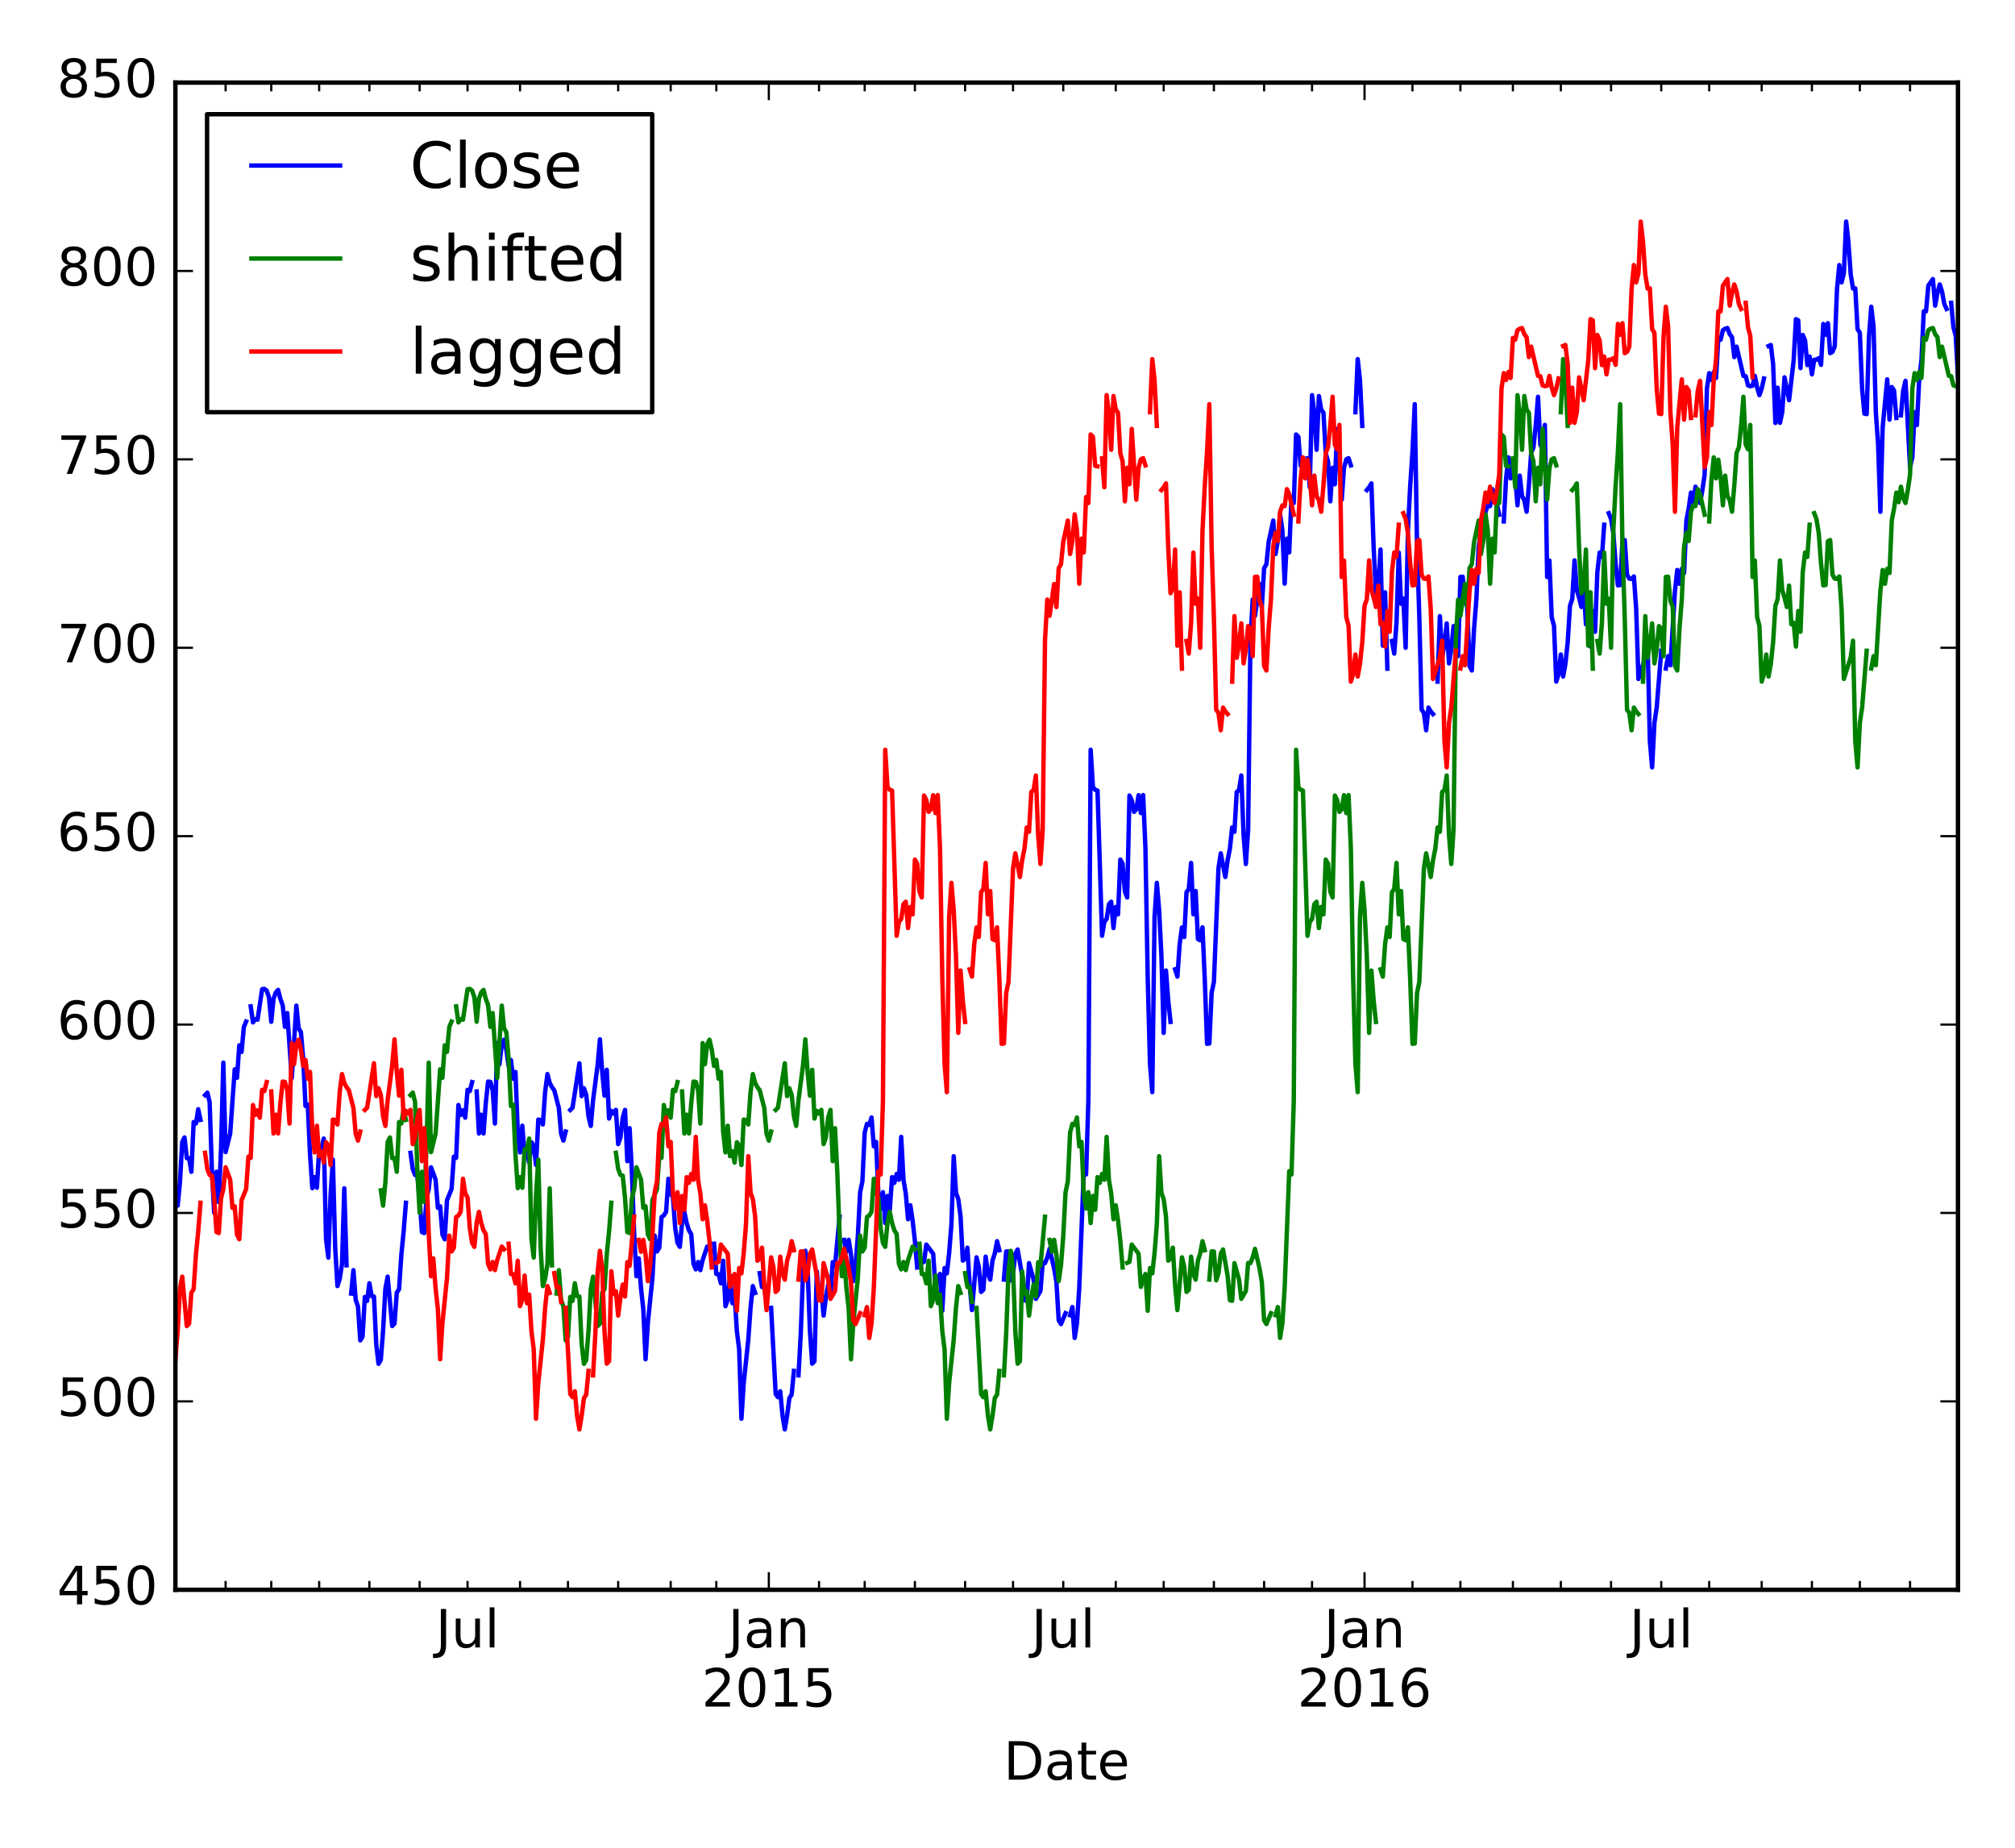 <?xml version="1.0" encoding="utf-8" standalone="no"?>
<!DOCTYPE svg PUBLIC "-//W3C//DTD SVG 1.1//EN"
  "http://www.w3.org/Graphics/SVG/1.1/DTD/svg11.dtd">
<!-- Created with matplotlib (http://matplotlib.org/) -->
<svg height="420pt" version="1.1" viewBox="0 0 458 420" width="458pt" xmlns="http://www.w3.org/2000/svg" xmlns:xlink="http://www.w3.org/1999/xlink">
 <defs>
  <style type="text/css">
*{stroke-linecap:butt;stroke-linejoin:round;stroke-miterlimit:100000;}
  </style>
 </defs>
 <g id="figure_1">
  <g id="patch_1">
   <path d="M 0 420 
L 458 420 
L 458 0 
L 0 0 
z
" style="fill:#ffffff;"/>
  </g>
  <g id="axes_1">
   <g id="patch_2">
    <path d="M 39.865 361.375 
L 445.04 361.375 
L 445.04 18.767 
L 39.865 18.767 
z
" style="fill:#ffffff;"/>
   </g>
   <g id="line2d_1">
    <path clip-path="url(#pe0a315c67c)" d="M 39.865 270.584 
L 40.384 274.053 
L 40.903 268.785 
L 41.421 259.569 
L 41.94 258.558 
L 42.459 263.261 
L 42.978 263.286 
L 43.497 266.361 
L 44.015 255.055 
L 44.534 255.389 
L 45.053 252.143 
L 45.572 254.576 
M 46.609 248.94 
L 47.128 248.374 
L 47.647 250.481 
L 48.166 266.002 
L 48.684 275.672 
L 49.203 266.353 
L 49.722 273.231 
L 50.241 261.051 
L 50.76 241.556 
L 51.278 261.89 
L 52.316 257.71 
L 53.354 243.064 
L 53.872 244.991 
L 54.391 237.616 
L 54.91 239.107 
L 55.429 233.454 
L 55.947 232.212 
M 56.985 228.76 
L 57.504 232.409 
L 58.023 231.655 
L 58.541 231.792 
L 59.579 224.854 
L 60.098 224.786 
L 60.617 225.188 
L 61.135 226.713 
L 61.654 232.263 
L 62.173 227.03 
L 62.692 225.599 
L 63.211 225.017 
L 63.729 227.081 
L 64.248 228.46 
L 64.767 233.411 
L 65.286 230.285 
L 66.323 245.051 
L 67.361 228.597 
L 67.88 233.728 
L 68.398 234.627 
L 68.917 240.666 
L 69.436 251.406 
L 69.955 251.072 
L 70.474 262.516 
L 70.992 270.087 
L 71.511 267.578 
L 72.03 269.984 
L 72.549 261.265 
L 73.068 261.179 
L 73.586 258.815 
L 74.105 281.599 
L 74.624 285.873 
L 75.143 271.526 
L 75.662 263.612 
L 76.18 283.475 
L 76.699 292.34 
L 77.218 290.695 
L 77.737 287.337 
L 78.255 270.121 
L 78.774 287.629 
M 79.812 294.035 
L 80.331 288.734 
L 80.849 295.474 
L 81.368 296.999 
L 81.887 304.691 
L 82.406 303.86 
L 82.925 294.823 
L 83.443 295.714 
L 83.962 291.697 
L 84.481 294.626 
L 85 294.729 
L 85.519 305.581 
L 86.037 310.018 
L 86.556 309.127 
L 87.075 302.506 
L 87.594 292.922 
L 88.112 290.207 
L 89.15 301.436 
L 89.669 300.879 
L 90.188 293.83 
L 90.706 293.05 
L 91.225 285.196 
L 91.744 279.954 
L 92.263 273.41 
M 93.3 262.062 
L 93.819 265.719 
L 94.338 267.089 
L 94.857 267.252 
L 95.376 272.357 
L 95.894 280.057 
L 96.413 280.297 
L 96.932 272.383 
L 97.451 270.301 
L 97.969 265.342 
L 99.007 268.151 
L 99.526 274.567 
L 100.045 274.216 
L 100.563 280.622 
L 101.082 281.71 
L 101.601 272.837 
L 102.639 270.276 
L 103.157 262.918 
L 103.676 263.201 
L 104.195 251.184 
L 104.714 253.454 
L 105.233 252.391 
L 105.751 254.07 
L 106.27 247.741 
L 106.789 248.023 
L 107.308 245.976 
M 108.345 248.1 
L 108.864 257.659 
L 109.383 253.385 
L 109.902 257.65 
L 110.42 250.73 
L 110.939 245.856 
L 111.458 245.933 
L 111.977 247.749 
L 112.496 255.398 
L 113.014 237.111 
L 113.533 241.916 
L 114.052 237.402 
L 114.571 236.34 
L 115.09 238.593 
L 115.608 242.302 
L 116.127 240.948 
L 116.646 245.222 
L 117.165 243.672 
L 117.684 257.222 
L 118.202 261.959 
L 118.721 255.895 
L 119.24 262.815 
L 119.759 261.702 
L 120.277 264.28 
L 120.796 259.646 
L 121.315 260.408 
L 121.834 264.82 
L 122.353 254.498 
L 122.871 254.61 
L 123.39 255.612 
L 123.909 248.177 
L 124.428 244.152 
L 124.947 246.182 
L 125.465 247.141 
L 125.984 247.835 
L 127.022 251.86 
L 127.541 257.736 
L 128.059 259.278 
L 128.578 257.222 
M 129.616 252.314 
L 130.134 251.792 
L 131.691 241.702 
L 132.21 249.162 
L 132.728 247.372 
L 133.247 248.871 
L 133.766 253.779 
L 134.285 255.937 
L 134.804 250.07 
L 135.841 242.087 
L 136.36 236.255 
L 136.879 243.715 
L 137.398 249.06 
L 137.916 243.184 
L 138.435 254.259 
L 138.954 252.511 
L 139.473 253.145 
L 139.991 252.289 
L 140.51 260.074 
L 141.029 258.524 
L 141.548 254.07 
L 142.067 252.297 
L 142.585 263.954 
L 143.104 256.451 
L 143.623 266.404 
L 144.142 280.442 
L 144.661 290.104 
L 145.179 286.053 
L 145.698 292.828 
L 146.217 297.556 
L 146.736 308.982 
L 147.255 300.699 
L 148.292 290.532 
L 148.811 280.879 
L 149.33 284.477 
L 149.848 283.629 
L 150.367 276.665 
L 150.886 276.297 
L 151.405 275.458 
L 151.924 267.946 
L 152.442 271.252 
L 152.961 272.203 
L 153.48 279.218 
L 153.999 282.541 
L 154.518 283.423 
L 155.036 277.873 
L 155.555 275.475 
L 156.074 278.027 
L 156.593 279.68 
L 157.112 280.52 
L 157.63 287.278 
L 158.149 288.545 
L 158.668 286.866 
L 159.187 288.716 
L 159.705 286.43 
L 160.743 283.363 
L 161.262 283.971 
M 162.299 282.721 
L 162.818 289.599 
L 163.337 289.642 
L 163.856 291.723 
L 164.375 286.592 
L 164.893 296.913 
L 165.412 295.44 
L 165.931 289.967 
L 166.45 296.228 
L 166.969 294.275 
L 167.487 302.566 
L 168.006 306.729 
L 168.525 322.498 
L 169.044 314.361 
L 170.081 304.545 
L 170.6 297.247 
L 171.119 292.348 
L 171.638 293.907 
M 172.675 289.402 
L 173.194 292.571 
L 173.713 292.494 
L 174.232 295.937 
M 175.269 297.299 
L 176.307 316.87 
L 176.826 317.607 
L 177.344 316.254 
L 177.863 321.83 
L 178.382 324.93 
L 178.901 321.821 
L 179.42 317.804 
L 179.938 317.016 
L 180.457 311.628 
M 181.495 312.639 
L 182.013 303.097 
L 182.532 289.093 
L 183.051 284.331 
L 183.57 288.391 
L 184.089 302.592 
L 184.607 309.984 
L 185.126 309.419 
L 185.645 288.982 
L 186.164 294.155 
L 186.683 293.504 
L 187.201 299.055 
L 187.72 294.926 
L 188.239 291.997 
L 188.758 294.712 
L 189.277 286.909 
L 189.795 287.74 
L 190.833 276.571 
M 191.87 281.856 
L 192.389 284.545 
L 192.908 281.83 
L 193.427 285.188 
L 193.946 291.218 
L 194.464 287.637 
L 194.983 280.974 
L 195.502 271.029 
L 196.021 268.528 
L 196.54 257.445 
L 197.058 255.475 
L 197.577 255.706 
L 198.096 254.027 
L 198.615 260.58 
L 199.134 259.578 
L 199.652 271.432 
L 200.171 274.712 
L 200.69 271.004 
L 201.209 278.019 
L 201.727 271.86 
L 202.246 275.004 
L 202.765 267.586 
L 203.284 268.879 
L 203.803 266.85 
L 204.321 268.177 
L 204.84 258.43 
L 205.359 268.203 
L 205.878 271.295 
L 206.397 277.145 
L 206.915 273.984 
L 207.434 277.436 
L 207.953 282.096 
L 208.472 288.117 
M 209.509 287.063 
L 210.028 286.841 
L 210.547 282.909 
L 212.103 284.999 
L 212.622 292.519 
L 213.141 290.686 
L 213.66 289.599 
L 214.178 297.95 
L 214.697 288.245 
L 215.216 289.453 
L 215.735 284.836 
L 216.254 278.293 
L 216.772 262.824 
L 217.291 271.124 
L 217.81 272.571 
L 218.329 276.511 
L 218.848 286.567 
L 219.366 286.087 
L 219.885 283.62 
L 220.404 292.168 
L 220.923 297.804 
L 221.96 285.813 
L 222.479 287.971 
L 222.998 293.676 
L 223.517 293.179 
L 224.035 285.659 
L 224.554 289.556 
L 225.073 290.883 
L 225.592 286.549 
L 226.111 284.914 
L 226.629 282.138 
L 227.148 284.194 
M 228.186 290.866 
L 228.705 284.468 
L 229.223 284.477 
L 229.742 291.046 
L 230.261 289.436 
L 230.78 284.991 
L 231.299 284.023 
L 232.336 290.001 
L 232.855 295.569 
L 233.374 295.689 
L 233.892 287.123 
L 234.93 290.858 
L 235.449 295.252 
L 236.486 293.487 
L 237.005 287.089 
L 237.524 287.123 
L 238.043 285.839 
L 238.562 283.877 
L 239.599 288.374 
L 240.118 291.406 
L 240.637 300.117 
L 241.156 300.982 
L 242.193 298.507 
M 243.231 298.969 
L 243.749 297.119 
L 244.268 304.134 
L 244.787 300.836 
L 245.306 292.742 
L 246.343 266.216 
L 246.862 266.969 
L 247.381 250.156 
L 247.9 170.431 
L 248.419 178.919 
L 248.937 179.536 
L 249.456 179.707 
L 250.494 212.717 
L 251.013 209.548 
L 251.531 208.914 
L 252.05 205.548 
L 252.569 204.983 
L 253.088 210.962 
L 253.606 206.165 
L 254.125 207.844 
L 254.644 195.399 
L 255.163 196.341 
L 255.682 202.662 
L 256.2 204.007 
L 256.719 180.838 
L 257.238 181.883 
L 257.757 184.546 
L 258.276 183.973 
L 258.794 180.761 
L 259.313 184.821 
L 259.832 180.735 
L 260.351 192.786 
L 260.87 222.208 
L 261.388 241.796 
L 261.907 248.263 
L 262.426 208.383 
L 262.945 200.683 
L 263.463 206.876 
L 263.982 217.266 
L 264.501 234.79 
L 265.02 220.615 
L 265.539 227.544 
L 266.057 232.297 
M 267.095 220.34 
L 267.614 222.002 
L 268.133 214.61 
L 268.651 210.824 
L 269.17 212.991 
L 269.689 202.799 
L 270.208 202.079 
L 270.727 196.152 
L 271.245 207.844 
L 271.764 202.542 
L 272.283 213.463 
L 272.802 213.745 
L 273.321 210.799 
L 273.839 222.644 
L 274.358 237.274 
L 274.877 237.205 
L 275.396 225.685 
L 275.914 223.227 
L 276.952 197.377 
L 277.471 193.977 
L 278.508 199.356 
L 279.027 195.544 
L 279.546 192.923 
L 280.065 188.101 
L 280.584 189.077 
L 281.102 180.015 
L 281.621 179.621 
L 282.14 176.281 
L 282.659 189.831 
L 283.178 196.401 
L 283.696 188.538 
L 284.215 145.532 
L 284.734 136.299 
L 285.253 139.973 
L 286.29 132.753 
L 286.809 137.986 
L 287.328 129.164 
L 287.847 128.264 
L 288.365 123.168 
L 289.403 118.329 
L 289.922 125.926 
L 290.441 122.988 
L 290.959 116.924 
L 291.478 120.496 
L 291.997 132.684 
L 292.516 122.44 
L 293.035 125.575 
L 293.553 112.984 
L 294.072 114.346 
L 294.591 98.766 
L 295.11 99.297 
L 295.628 105.892 
L 296.147 106.004 
M 297.185 104.196 
L 297.704 110.757 
L 298.222 89.824 
L 298.741 93.815 
L 299.26 102.243 
L 299.779 90.021 
L 300.298 93.07 
L 300.816 93.824 
L 301.335 103.04 
L 301.854 104.881 
L 302.373 113.952 
L 302.892 106.329 
L 303.41 110.072 
L 303.929 97.49 
L 304.967 113.575 
L 305.485 106.329 
L 306.004 104.419 
L 306.523 104.153 
L 307.042 105.789 
M 308.079 93.704 
L 308.598 81.635 
L 309.117 86.432 
L 309.636 96.813 
M 310.673 111.408 
L 311.192 110.774 
L 311.711 109.884 
L 312.23 124.641 
L 312.749 134.851 
L 313.267 133.515 
L 313.786 124.915 
L 314.305 146.765 
L 314.824 134.637 
L 315.342 151.999 
M 316.38 145.712 
L 316.899 148.573 
L 317.418 141.6 
L 317.936 125.618 
L 318.455 137.249 
L 318.974 136.076 
L 319.493 147.254 
L 320.012 120.727 
L 320.53 110.457 
L 321.049 102.706 
L 321.568 91.871 
L 322.087 124.162 
L 322.606 140.384 
L 323.124 161.318 
L 323.643 162.029 
L 324.162 165.994 
L 324.681 160.847 
L 325.2 161.712 
L 325.718 162.32 
M 326.756 154.954 
L 327.275 140.05 
L 327.793 149.515 
L 328.312 146.466 
L 328.831 141.712 
L 329.35 150.8 
L 329.869 147.622 
L 330.387 142.32 
L 330.906 142.902 
L 331.425 149.155 
L 331.944 131.134 
L 332.463 131.1 
L 332.981 136.607 
L 333.5 137.917 
L 334.019 151.391 
L 334.538 152.41 
L 335.057 142.757 
L 335.575 136.264 
L 336.094 124.273 
L 336.613 121.13 
L 337.132 122.98 
L 337.65 116.333 
L 338.169 114.886 
L 338.688 115.04 
L 339.207 111.194 
L 339.726 112.342 
L 340.763 117.01 
M 341.801 118.526 
L 342.32 108.899 
L 342.838 103.965 
L 343.357 108.744 
L 343.876 104.496 
L 344.395 108.453 
L 344.914 114.868 
L 345.432 108.111 
L 345.951 112.744 
L 346.47 113.712 
L 346.989 116.325 
L 347.507 110.337 
L 348.026 102.946 
L 348.545 101.678 
L 349.064 96.71 
L 349.583 90.192 
L 350.101 101.053 
L 350.62 102.132 
L 351.139 96.59 
L 351.658 131.168 
L 352.177 127.417 
L 352.695 140.273 
L 353.214 142.243 
L 353.733 154.937 
L 354.252 153.232 
L 354.771 148.778 
L 355.289 153.789 
L 355.808 150.928 
L 356.327 146.02 
L 356.846 137.72 
L 357.364 136.196 
L 357.883 127.391 
L 358.402 134.149 
L 358.921 135.845 
L 359.44 137.969 
L 359.958 133.121 
L 360.477 141.909 
L 360.996 141.566 
L 361.515 146.971 
L 362.034 138.902 
L 362.552 143.613 
L 363.071 130.037 
L 363.59 125.601 
L 364.109 126.586 
L 364.628 119.271 
M 365.665 116.65 
L 366.184 117.995 
L 366.703 121.207 
L 367.221 128.11 
L 367.74 133.07 
L 368.259 132.984 
L 368.778 123.023 
L 369.297 122.766 
L 369.815 130.62 
L 370.334 131.519 
L 370.853 131.596 
L 371.372 131.04 
L 371.891 138.371 
L 372.409 154.337 
L 373.966 149.421 
L 374.485 145.643 
L 375.003 168.47 
L 375.522 174.431 
L 376.041 164.341 
L 376.56 160.855 
L 377.597 147.922 
M 378.635 151.964 
L 379.154 149.155 
L 379.672 151.219 
L 380.71 134.32 
L 381.229 129.566 
L 381.748 132.701 
L 382.266 129.301 
L 382.785 130.243 
L 383.304 118.312 
L 383.823 115.588 
L 384.342 111.965 
L 384.86 114.158 
L 385.379 110.637 
L 385.898 113.181 
L 386.417 114.337 
L 386.936 111.468 
L 387.454 107.922 
L 387.973 88.325 
L 388.492 84.822 
L 389.011 86.372 
L 389.529 84.565 
L 390.048 85.91 
L 390.567 76.822 
L 391.086 77.216 
L 391.605 75.075 
L 392.123 74.715 
L 392.642 74.569 
L 393.161 75.965 
L 393.68 76.633 
L 394.199 81.173 
L 394.717 78.8 
L 396.274 85.447 
L 396.793 85.507 
L 397.311 87.597 
L 397.83 87.794 
L 398.349 87.683 
L 398.868 85.447 
L 399.386 88.068 
L 399.905 89.815 
L 400.424 88.333 
L 400.943 86.038 
M 401.98 78.655 
L 402.499 78.424 
L 403.018 82.732 
L 403.537 96.145 
L 404.056 88.128 
L 404.574 96.119 
L 405.093 93.721 
L 405.612 85.781 
L 406.65 90.972 
L 407.687 81.961 
L 408.206 72.548 
L 408.725 72.813 
L 409.243 83.683 
L 409.762 76.145 
L 410.281 77.387 
L 410.8 82.997 
L 411.319 81.044 
L 411.837 85.096 
L 412.356 81.781 
L 412.875 81.747 
L 413.394 81.413 
L 413.913 82.937 
L 414.431 73.636 
L 414.95 76.094 
L 415.469 73.464 
L 415.988 80.274 
L 416.507 79.982 
L 417.025 78.758 
L 417.544 65.653 
L 418.063 60.257 
L 418.582 64.188 
L 419.1 62.133 
L 419.619 50.364 
L 420.138 55.023 
L 420.657 62.389 
L 421.176 65.576 
L 421.694 65.559 
L 422.213 74.835 
L 422.732 75.631 
L 423.251 88.402 
L 423.77 94.029 
L 424.288 94.124 
L 424.807 76.565 
L 425.326 69.721 
L 425.845 74.175 
L 426.364 93.661 
L 426.882 100.976 
L 427.401 116.342 
L 427.92 97.147 
L 428.958 86.235 
L 429.476 95.391 
L 429.995 87.974 
L 430.514 88.77 
L 431.033 95.006 
M 432.07 94.415 
L 432.589 88.796 
L 433.108 86.569 
L 434.145 106.201 
L 434.664 103.991 
L 435.183 93.695 
L 435.702 96.616 
L 436.221 86.269 
L 436.739 81.79 
L 437.258 70.766 
L 437.777 70.783 
L 438.296 64.933 
L 439.333 63.434 
L 439.852 69.473 
L 440.371 66.561 
L 440.89 64.659 
L 441.408 66.252 
L 441.927 69.079 
L 442.446 70.235 
M 443.484 68.831 
L 444.002 74.398 
L 444.521 76.334 
L 445.04 85.73 
L 445.04 85.73 
" style="fill:none;stroke:#0000ff;stroke-linecap:square;"/>
   </g>
   <g id="line2d_2">
    <path clip-path="url(#pe0a315c67c)" d="M 86.556 270.584 
L 87.075 274.053 
L 87.594 268.785 
L 88.112 259.569 
L 88.631 258.558 
L 89.15 263.261 
L 89.669 263.286 
L 90.188 266.361 
L 90.706 255.055 
L 91.225 255.389 
L 91.744 252.143 
L 92.263 254.576 
M 93.3 248.94 
L 93.819 248.374 
L 94.338 250.481 
L 94.857 266.002 
L 95.376 275.672 
L 95.894 266.353 
L 96.413 273.231 
L 96.932 261.051 
L 97.451 241.556 
L 97.969 261.89 
L 99.007 257.71 
L 100.045 243.064 
L 100.563 244.991 
L 101.082 237.616 
L 101.601 239.107 
L 102.12 233.454 
L 102.639 232.212 
M 103.676 228.76 
L 104.195 232.409 
L 104.714 231.655 
L 105.233 231.792 
L 106.27 224.854 
L 106.789 224.786 
L 107.308 225.188 
L 107.826 226.713 
L 108.345 232.263 
L 108.864 227.03 
L 109.383 225.599 
L 109.902 225.017 
L 110.42 227.081 
L 110.939 228.46 
L 111.458 233.411 
L 111.977 230.285 
L 113.014 245.051 
L 114.052 228.597 
L 114.571 233.728 
L 115.09 234.627 
L 115.608 240.666 
L 116.127 251.406 
L 116.646 251.072 
L 117.165 262.516 
L 117.684 270.087 
L 118.202 267.578 
L 118.721 269.984 
L 119.24 261.265 
L 119.759 261.179 
L 120.277 258.815 
L 120.796 281.599 
L 121.315 285.873 
L 121.834 271.526 
L 122.353 263.612 
L 122.871 283.475 
L 123.39 292.34 
L 123.909 290.695 
L 124.428 287.337 
L 124.947 270.121 
L 125.465 287.629 
M 126.503 294.035 
L 127.022 288.734 
L 127.541 295.474 
L 128.059 296.999 
L 128.578 304.691 
L 129.097 303.86 
L 129.616 294.823 
L 130.134 295.714 
L 130.653 291.697 
L 131.172 294.626 
L 131.691 294.729 
L 132.21 305.581 
L 132.728 310.018 
L 133.247 309.127 
L 133.766 302.506 
L 134.285 292.922 
L 134.804 290.207 
L 135.841 301.436 
L 136.36 300.879 
L 136.879 293.83 
L 137.398 293.05 
L 137.916 285.196 
L 138.435 279.954 
L 138.954 273.41 
M 139.991 262.062 
L 140.51 265.719 
L 141.029 267.089 
L 141.548 267.252 
L 142.067 272.357 
L 142.585 280.057 
L 143.104 280.297 
L 143.623 272.383 
L 144.142 270.301 
L 144.661 265.342 
L 145.698 268.151 
L 146.217 274.567 
L 146.736 274.216 
L 147.255 280.622 
L 147.773 281.71 
L 148.292 272.837 
L 149.33 270.276 
L 149.848 262.918 
L 150.367 263.201 
L 150.886 251.184 
L 151.405 253.454 
L 151.924 252.391 
L 152.442 254.07 
L 152.961 247.741 
L 153.48 248.023 
L 153.999 245.976 
M 155.036 248.1 
L 155.555 257.659 
L 156.074 253.385 
L 156.593 257.65 
L 157.112 250.73 
L 157.63 245.856 
L 158.149 245.933 
L 158.668 247.749 
L 159.187 255.398 
L 159.705 237.111 
L 160.224 241.916 
L 160.743 237.402 
L 161.262 236.34 
L 161.781 238.593 
L 162.299 242.302 
L 162.818 240.948 
L 163.337 245.222 
L 163.856 243.672 
L 164.375 257.222 
L 164.893 261.959 
L 165.412 255.895 
L 165.931 262.815 
L 166.45 261.702 
L 166.969 264.28 
L 167.487 259.646 
L 168.006 260.408 
L 168.525 264.82 
L 169.044 254.498 
L 169.563 254.61 
L 170.081 255.612 
L 170.6 248.177 
L 171.119 244.152 
L 171.638 246.182 
L 172.156 247.141 
L 172.675 247.835 
L 173.713 251.86 
L 174.232 257.736 
L 174.75 259.278 
L 175.269 257.222 
M 176.307 252.314 
L 176.826 251.792 
L 178.382 241.702 
L 178.901 249.162 
L 179.42 247.372 
L 179.938 248.871 
L 180.457 253.779 
L 180.976 255.937 
L 181.495 250.07 
L 182.532 242.087 
L 183.051 236.255 
L 183.57 243.715 
L 184.089 249.06 
L 184.607 243.184 
L 185.126 254.259 
L 185.645 252.511 
L 186.164 253.145 
L 186.683 252.289 
L 187.201 260.074 
L 187.72 258.524 
L 188.239 254.07 
L 188.758 252.297 
L 189.277 263.954 
L 189.795 256.451 
L 190.314 266.404 
L 190.833 280.442 
L 191.352 290.104 
L 191.87 286.053 
L 192.389 292.828 
L 192.908 297.556 
L 193.427 308.982 
L 193.946 300.699 
L 194.983 290.532 
L 195.502 280.879 
L 196.021 284.477 
L 196.54 283.629 
L 197.058 276.665 
L 197.577 276.297 
L 198.096 275.458 
L 198.615 267.946 
L 199.134 271.252 
L 199.652 272.203 
L 200.171 279.218 
L 200.69 282.541 
L 201.209 283.423 
L 201.727 277.873 
L 202.246 275.475 
L 202.765 278.027 
L 203.284 279.68 
L 203.803 280.52 
L 204.321 287.278 
L 204.84 288.545 
L 205.359 286.866 
L 205.878 288.716 
L 206.397 286.43 
L 207.434 283.363 
L 207.953 283.971 
M 208.991 282.721 
L 209.509 289.599 
L 210.028 289.642 
L 210.547 291.723 
L 211.066 286.592 
L 211.584 296.913 
L 212.103 295.44 
L 212.622 289.967 
L 213.141 296.228 
L 213.66 294.275 
L 214.178 302.566 
L 214.697 306.729 
L 215.216 322.498 
L 215.735 314.361 
L 216.772 304.545 
L 217.291 297.247 
L 217.81 292.348 
L 218.329 293.907 
M 219.366 289.402 
L 219.885 292.571 
L 220.404 292.494 
L 220.923 295.937 
M 221.96 297.299 
L 222.998 316.87 
L 223.517 317.607 
L 224.035 316.254 
L 224.554 321.83 
L 225.073 324.93 
L 225.592 321.821 
L 226.111 317.804 
L 226.629 317.016 
L 227.148 311.628 
M 228.186 312.639 
L 228.705 303.097 
L 229.223 289.093 
L 229.742 284.331 
L 230.261 288.391 
L 230.78 302.592 
L 231.299 309.984 
L 231.817 309.419 
L 232.336 288.982 
L 232.855 294.155 
L 233.374 293.504 
L 233.892 299.055 
L 234.411 294.926 
L 234.93 291.997 
L 235.449 294.712 
L 235.968 286.909 
L 236.486 287.74 
L 237.524 276.571 
M 238.562 281.856 
L 239.08 284.545 
L 239.599 281.83 
L 240.118 285.188 
L 240.637 291.218 
L 241.156 287.637 
L 241.674 280.974 
L 242.193 271.029 
L 242.712 268.528 
L 243.231 257.445 
L 243.749 255.475 
L 244.268 255.706 
L 244.787 254.027 
L 245.306 260.58 
L 245.825 259.578 
L 246.343 271.432 
L 246.862 274.712 
L 247.381 271.004 
L 247.9 278.019 
L 248.419 271.86 
L 248.937 275.004 
L 249.456 267.586 
L 249.975 268.879 
L 250.494 266.85 
L 251.013 268.177 
L 251.531 258.43 
L 252.05 268.203 
L 252.569 271.295 
L 253.088 277.145 
L 253.606 273.984 
L 254.125 277.436 
L 254.644 282.096 
L 255.163 288.117 
M 256.2 287.063 
L 256.719 286.841 
L 257.238 282.909 
L 258.794 284.999 
L 259.313 292.519 
L 259.832 290.686 
L 260.351 289.599 
L 260.87 297.95 
L 261.388 288.245 
L 261.907 289.453 
L 262.426 284.836 
L 262.945 278.293 
L 263.463 262.824 
L 263.982 271.124 
L 264.501 272.571 
L 265.02 276.511 
L 265.539 286.567 
L 266.057 286.087 
L 266.576 283.62 
L 267.095 292.168 
L 267.614 297.804 
L 268.651 285.813 
L 269.17 287.971 
L 269.689 293.676 
L 270.208 293.179 
L 270.727 285.659 
L 271.245 289.556 
L 271.764 290.883 
L 272.283 286.549 
L 272.802 284.914 
L 273.321 282.138 
L 273.839 284.194 
M 274.877 290.866 
L 275.396 284.468 
L 275.914 284.477 
L 276.433 291.046 
L 276.952 289.436 
L 277.471 284.991 
L 277.99 284.023 
L 279.027 290.001 
L 279.546 295.569 
L 280.065 295.689 
L 280.584 287.123 
L 281.621 290.858 
L 282.14 295.252 
L 283.178 293.487 
L 283.696 287.089 
L 284.215 287.123 
L 284.734 285.839 
L 285.253 283.877 
L 286.29 288.374 
L 286.809 291.406 
L 287.328 300.117 
L 287.847 300.982 
L 288.884 298.507 
M 289.922 298.969 
L 290.441 297.119 
L 290.959 304.134 
L 291.478 300.836 
L 291.997 292.742 
L 293.035 266.216 
L 293.553 266.969 
L 294.072 250.156 
L 294.591 170.431 
L 295.11 178.919 
L 295.628 179.536 
L 296.147 179.707 
L 297.185 212.717 
L 297.704 209.548 
L 298.222 208.914 
L 298.741 205.548 
L 299.26 204.983 
L 299.779 210.962 
L 300.298 206.165 
L 300.816 207.844 
L 301.335 195.399 
L 301.854 196.341 
L 302.373 202.662 
L 302.892 204.007 
L 303.41 180.838 
L 303.929 181.883 
L 304.448 184.546 
L 304.967 183.973 
L 305.485 180.761 
L 306.004 184.821 
L 306.523 180.735 
L 307.042 192.786 
L 307.561 222.208 
L 308.079 241.796 
L 308.598 248.263 
L 309.117 208.383 
L 309.636 200.683 
L 310.155 206.876 
L 310.673 217.266 
L 311.192 234.79 
L 311.711 220.615 
L 312.23 227.544 
L 312.749 232.297 
M 313.786 220.34 
L 314.305 222.002 
L 314.824 214.61 
L 315.342 210.824 
L 315.861 212.991 
L 316.38 202.799 
L 316.899 202.079 
L 317.418 196.152 
L 317.936 207.844 
L 318.455 202.542 
L 318.974 213.463 
L 319.493 213.745 
L 320.012 210.799 
L 320.53 222.644 
L 321.049 237.274 
L 321.568 237.205 
L 322.087 225.685 
L 322.606 223.227 
L 323.643 197.377 
L 324.162 193.977 
L 325.2 199.356 
L 325.718 195.544 
L 326.237 192.923 
L 326.756 188.101 
L 327.275 189.077 
L 327.793 180.015 
L 328.312 179.621 
L 328.831 176.281 
L 329.35 189.831 
L 329.869 196.401 
L 330.387 188.538 
L 330.906 145.532 
L 331.425 136.299 
L 331.944 139.973 
L 332.981 132.753 
L 333.5 137.986 
L 334.019 129.164 
L 334.538 128.264 
L 335.057 123.168 
L 336.094 118.329 
L 336.613 125.926 
L 337.132 122.988 
L 337.65 116.924 
L 338.169 120.496 
L 338.688 132.684 
L 339.207 122.44 
L 339.726 125.575 
L 340.244 112.984 
L 340.763 114.346 
L 341.282 98.766 
L 341.801 99.297 
L 342.32 105.892 
L 342.838 106.004 
M 343.876 104.196 
L 344.395 110.757 
L 344.914 89.824 
L 345.432 93.815 
L 345.951 102.243 
L 346.47 90.021 
L 346.989 93.07 
L 347.507 93.824 
L 348.026 103.04 
L 348.545 104.881 
L 349.064 113.952 
L 349.583 106.329 
L 350.101 110.072 
L 350.62 97.49 
L 351.658 113.575 
L 352.177 106.329 
L 352.695 104.419 
L 353.214 104.153 
L 353.733 105.789 
M 354.771 93.704 
L 355.289 81.635 
L 355.808 86.432 
L 356.327 96.813 
M 357.364 111.408 
L 357.883 110.774 
L 358.402 109.884 
L 358.921 124.641 
L 359.44 134.851 
L 359.958 133.515 
L 360.477 124.915 
L 360.996 146.765 
L 361.515 134.637 
L 362.034 151.999 
M 363.071 145.712 
L 363.59 148.573 
L 364.109 141.6 
L 364.628 125.618 
L 365.146 137.249 
L 365.665 136.076 
L 366.184 147.254 
L 366.703 120.727 
L 367.221 110.457 
L 367.74 102.706 
L 368.259 91.871 
L 368.778 124.162 
L 369.297 140.384 
L 369.815 161.318 
L 370.334 162.029 
L 370.853 165.994 
L 371.372 160.847 
L 371.891 161.712 
L 372.409 162.32 
M 373.447 154.954 
L 373.966 140.05 
L 374.485 149.515 
L 375.003 146.466 
L 375.522 141.712 
L 376.041 150.8 
L 376.56 147.622 
L 377.079 142.32 
L 377.597 142.902 
L 378.116 149.155 
L 378.635 131.134 
L 379.154 131.1 
L 379.672 136.607 
L 380.191 137.917 
L 380.71 151.391 
L 381.229 152.41 
L 381.748 142.757 
L 382.266 136.264 
L 382.785 124.273 
L 383.304 121.13 
L 383.823 122.98 
L 384.342 116.333 
L 384.86 114.886 
L 385.379 115.04 
L 385.898 111.194 
L 386.417 112.342 
L 387.454 117.01 
M 388.492 118.526 
L 389.011 108.899 
L 389.529 103.965 
L 390.048 108.744 
L 390.567 104.496 
L 391.086 108.453 
L 391.605 114.868 
L 392.123 108.111 
L 392.642 112.744 
L 393.161 113.712 
L 393.68 116.325 
L 394.199 110.337 
L 394.717 102.946 
L 395.236 101.678 
L 395.755 96.71 
L 396.274 90.192 
L 396.793 101.053 
L 397.311 102.132 
L 397.83 96.59 
L 398.349 131.168 
L 398.868 127.417 
L 399.386 140.273 
L 399.905 142.243 
L 400.424 154.937 
L 400.943 153.232 
L 401.462 148.778 
L 401.98 153.789 
L 402.499 150.928 
L 403.018 146.02 
L 403.537 137.72 
L 404.056 136.196 
L 404.574 127.391 
L 405.093 134.149 
L 405.612 135.845 
L 406.131 137.969 
L 406.65 133.121 
L 407.168 141.909 
L 407.687 141.566 
L 408.206 146.971 
L 408.725 138.902 
L 409.243 143.613 
L 409.762 130.037 
L 410.281 125.601 
L 410.8 126.586 
L 411.319 119.271 
M 412.356 116.65 
L 412.875 117.995 
L 413.394 121.207 
L 413.913 128.11 
L 414.431 133.07 
L 414.95 132.984 
L 415.469 123.023 
L 415.988 122.766 
L 416.507 130.62 
L 417.025 131.519 
L 417.544 131.596 
L 418.063 131.04 
L 418.582 138.371 
L 419.1 154.337 
L 420.657 149.421 
L 421.176 145.643 
L 421.694 168.47 
L 422.213 174.431 
L 422.732 164.341 
L 423.251 160.855 
L 424.288 147.922 
M 425.326 151.964 
L 425.845 149.155 
L 426.364 151.219 
L 427.401 134.32 
L 427.92 129.566 
L 428.439 132.701 
L 428.958 129.301 
L 429.476 130.243 
L 429.995 118.312 
L 430.514 115.588 
L 431.033 111.965 
L 431.551 114.158 
L 432.07 110.637 
L 432.589 113.181 
L 433.108 114.337 
L 433.627 111.468 
L 434.145 107.922 
L 434.664 88.325 
L 435.183 84.822 
L 435.702 86.372 
L 436.221 84.565 
L 436.739 85.91 
L 437.258 76.822 
L 437.777 77.216 
L 438.296 75.075 
L 438.815 74.715 
L 439.333 74.569 
L 439.852 75.965 
L 440.371 76.633 
L 440.89 81.173 
L 441.408 78.8 
L 442.965 85.447 
L 443.484 85.507 
L 444.002 87.597 
L 444.521 87.794 
L 445.04 87.683 
L 445.04 87.683 
" style="fill:none;stroke:#008000;stroke-linecap:square;"/>
   </g>
   <g id="line2d_3">
    <path clip-path="url(#pe0a315c67c)" d="M 39.865 309.127 
L 40.384 302.506 
L 40.903 292.922 
L 41.421 290.207 
L 42.459 301.436 
L 42.978 300.879 
L 43.497 293.83 
L 44.015 293.05 
L 44.534 285.196 
L 45.053 279.954 
L 45.572 273.41 
M 46.609 262.062 
L 47.128 265.719 
L 47.647 267.089 
L 48.166 267.252 
L 48.684 272.357 
L 49.203 280.057 
L 49.722 280.297 
L 50.241 272.383 
L 50.76 270.301 
L 51.278 265.342 
L 52.316 268.151 
L 52.835 274.567 
L 53.354 274.216 
L 53.872 280.622 
L 54.391 281.71 
L 54.91 272.837 
L 55.947 270.276 
L 56.466 262.918 
L 56.985 263.201 
L 57.504 251.184 
L 58.023 253.454 
L 58.541 252.391 
L 59.06 254.07 
L 59.579 247.741 
L 60.098 248.023 
L 60.617 245.976 
M 61.654 248.1 
L 62.173 257.659 
L 62.692 253.385 
L 63.211 257.65 
L 63.729 250.73 
L 64.248 245.856 
L 64.767 245.933 
L 65.286 247.749 
L 65.805 255.398 
L 66.323 237.111 
L 66.842 241.916 
L 67.361 237.402 
L 67.88 236.34 
L 68.398 238.593 
L 68.917 242.302 
L 69.436 240.948 
L 69.955 245.222 
L 70.474 243.672 
L 70.992 257.222 
L 71.511 261.959 
L 72.03 255.895 
L 72.549 262.815 
L 73.068 261.702 
L 73.586 264.28 
L 74.105 259.646 
L 74.624 260.408 
L 75.143 264.82 
L 75.662 254.498 
L 76.18 254.61 
L 76.699 255.612 
L 77.218 248.177 
L 77.737 244.152 
L 78.255 246.182 
L 78.774 247.141 
L 79.293 247.835 
L 80.331 251.86 
L 80.849 257.736 
L 81.368 259.278 
L 81.887 257.222 
M 82.925 252.314 
L 83.443 251.792 
L 85 241.702 
L 85.519 249.162 
L 86.037 247.372 
L 86.556 248.871 
L 87.075 253.779 
L 87.594 255.937 
L 88.112 250.07 
L 89.15 242.087 
L 89.669 236.255 
L 90.188 243.715 
L 90.706 249.06 
L 91.225 243.184 
L 91.744 254.259 
L 92.263 252.511 
L 92.782 253.145 
L 93.3 252.289 
L 93.819 260.074 
L 94.338 258.524 
L 94.857 254.07 
L 95.376 252.297 
L 95.894 263.954 
L 96.413 256.451 
L 96.932 266.404 
L 97.451 280.442 
L 97.969 290.104 
L 98.488 286.053 
L 99.007 292.828 
L 99.526 297.556 
L 100.045 308.982 
L 100.563 300.699 
L 101.601 290.532 
L 102.12 280.879 
L 102.639 284.477 
L 103.157 283.629 
L 103.676 276.665 
L 104.195 276.297 
L 104.714 275.458 
L 105.233 267.946 
L 105.751 271.252 
L 106.27 272.203 
L 106.789 279.218 
L 107.308 282.541 
L 107.826 283.423 
L 108.345 277.873 
L 108.864 275.475 
L 109.383 278.027 
L 109.902 279.68 
L 110.42 280.52 
L 110.939 287.278 
L 111.458 288.545 
L 111.977 286.866 
L 112.496 288.716 
L 113.014 286.43 
L 114.052 283.363 
L 114.571 283.971 
M 115.608 282.721 
L 116.127 289.599 
L 116.646 289.642 
L 117.165 291.723 
L 117.684 286.592 
L 118.202 296.913 
L 118.721 295.44 
L 119.24 289.967 
L 119.759 296.228 
L 120.277 294.275 
L 120.796 302.566 
L 121.315 306.729 
L 121.834 322.498 
L 122.353 314.361 
L 123.39 304.545 
L 123.909 297.247 
L 124.428 292.348 
L 124.947 293.907 
M 125.984 289.402 
L 126.503 292.571 
L 127.022 292.494 
L 127.541 295.937 
M 128.578 297.299 
L 129.616 316.87 
L 130.134 317.607 
L 130.653 316.254 
L 131.172 321.83 
L 131.691 324.93 
L 132.21 321.821 
L 132.728 317.804 
L 133.247 317.016 
L 133.766 311.628 
M 134.804 312.639 
L 135.322 303.097 
L 135.841 289.093 
L 136.36 284.331 
L 136.879 288.391 
L 137.398 302.592 
L 137.916 309.984 
L 138.435 309.419 
L 138.954 288.982 
L 139.473 294.155 
L 139.991 293.504 
L 140.51 299.055 
L 141.029 294.926 
L 141.548 291.997 
L 142.067 294.712 
L 142.585 286.909 
L 143.104 287.74 
L 144.142 276.571 
M 145.179 281.856 
L 145.698 284.545 
L 146.217 281.83 
L 146.736 285.188 
L 147.255 291.218 
L 147.773 287.637 
L 148.292 280.974 
L 148.811 271.029 
L 149.33 268.528 
L 149.848 257.445 
L 150.367 255.475 
L 150.886 255.706 
L 151.405 254.027 
L 151.924 260.58 
L 152.442 259.578 
L 152.961 271.432 
L 153.48 274.712 
L 153.999 271.004 
L 154.518 278.019 
L 155.036 271.86 
L 155.555 275.004 
L 156.074 267.586 
L 156.593 268.879 
L 157.112 266.85 
L 157.63 268.177 
L 158.149 258.43 
L 158.668 268.203 
L 159.187 271.295 
L 159.705 277.145 
L 160.224 273.984 
L 160.743 277.436 
L 161.262 282.096 
L 161.781 288.117 
M 162.818 287.063 
L 163.337 286.841 
L 163.856 282.909 
L 165.412 284.999 
L 165.931 292.519 
L 166.45 290.686 
L 166.969 289.599 
L 167.487 297.95 
L 168.006 288.245 
L 168.525 289.453 
L 169.044 284.836 
L 169.563 278.293 
L 170.081 262.824 
L 170.6 271.124 
L 171.119 272.571 
L 171.638 276.511 
L 172.156 286.567 
L 172.675 286.087 
L 173.194 283.62 
L 173.713 292.168 
L 174.232 297.804 
L 175.269 285.813 
L 175.788 287.971 
L 176.307 293.676 
L 176.826 293.179 
L 177.344 285.659 
L 177.863 289.556 
L 178.382 290.883 
L 178.901 286.549 
L 179.42 284.914 
L 179.938 282.138 
L 180.457 284.194 
M 181.495 290.866 
L 182.013 284.468 
L 182.532 284.477 
L 183.051 291.046 
L 183.57 289.436 
L 184.089 284.991 
L 184.607 284.023 
L 185.645 290.001 
L 186.164 295.569 
L 186.683 295.689 
L 187.201 287.123 
L 188.239 290.858 
L 188.758 295.252 
L 189.795 293.487 
L 190.314 287.089 
L 190.833 287.123 
L 191.352 285.839 
L 191.87 283.877 
L 192.908 288.374 
L 193.427 291.406 
L 193.946 300.117 
L 194.464 300.982 
L 195.502 298.507 
M 196.54 298.969 
L 197.058 297.119 
L 197.577 304.134 
L 198.096 300.836 
L 198.615 292.742 
L 199.652 266.216 
L 200.171 266.969 
L 200.69 250.156 
L 201.209 170.431 
L 201.727 178.919 
L 202.246 179.536 
L 202.765 179.707 
L 203.803 212.717 
L 204.321 209.548 
L 204.84 208.914 
L 205.359 205.548 
L 205.878 204.983 
L 206.397 210.962 
L 206.915 206.165 
L 207.434 207.844 
L 207.953 195.399 
L 208.472 196.341 
L 208.991 202.662 
L 209.509 204.007 
L 210.028 180.838 
L 210.547 181.883 
L 211.066 184.546 
L 211.584 183.973 
L 212.103 180.761 
L 212.622 184.821 
L 213.141 180.735 
L 213.66 192.786 
L 214.178 222.208 
L 214.697 241.796 
L 215.216 248.263 
L 215.735 208.383 
L 216.254 200.683 
L 216.772 206.876 
L 217.291 217.266 
L 217.81 234.79 
L 218.329 220.615 
L 218.848 227.544 
L 219.366 232.297 
M 220.404 220.34 
L 220.923 222.002 
L 221.442 214.61 
L 221.96 210.824 
L 222.479 212.991 
L 222.998 202.799 
L 223.517 202.079 
L 224.035 196.152 
L 224.554 207.844 
L 225.073 202.542 
L 225.592 213.463 
L 226.111 213.745 
L 226.629 210.799 
L 227.148 222.644 
L 227.667 237.274 
L 228.186 237.205 
L 228.705 225.685 
L 229.223 223.227 
L 230.261 197.377 
L 230.78 193.977 
L 231.817 199.356 
L 232.336 195.544 
L 232.855 192.923 
L 233.374 188.101 
L 233.892 189.077 
L 234.411 180.015 
L 234.93 179.621 
L 235.449 176.281 
L 235.968 189.831 
L 236.486 196.401 
L 237.005 188.538 
L 237.524 145.532 
L 238.043 136.299 
L 238.562 139.973 
L 239.599 132.753 
L 240.118 137.986 
L 240.637 129.164 
L 241.156 128.264 
L 241.674 123.168 
L 242.712 118.329 
L 243.231 125.926 
L 243.749 122.988 
L 244.268 116.924 
L 244.787 120.496 
L 245.306 132.684 
L 245.825 122.44 
L 246.343 125.575 
L 246.862 112.984 
L 247.381 114.346 
L 247.9 98.766 
L 248.419 99.297 
L 248.937 105.892 
L 249.456 106.004 
M 250.494 104.196 
L 251.013 110.757 
L 251.531 89.824 
L 252.05 93.815 
L 252.569 102.243 
L 253.088 90.021 
L 253.606 93.07 
L 254.125 93.824 
L 254.644 103.04 
L 255.163 104.881 
L 255.682 113.952 
L 256.2 106.329 
L 256.719 110.072 
L 257.238 97.49 
L 258.276 113.575 
L 258.794 106.329 
L 259.313 104.419 
L 259.832 104.153 
L 260.351 105.789 
M 261.388 93.704 
L 261.907 81.635 
L 262.426 86.432 
L 262.945 96.813 
M 263.982 111.408 
L 264.501 110.774 
L 265.02 109.884 
L 265.539 124.641 
L 266.057 134.851 
L 266.576 133.515 
L 267.095 124.915 
L 267.614 146.765 
L 268.133 134.637 
L 268.651 151.999 
M 269.689 145.712 
L 270.208 148.573 
L 270.727 141.6 
L 271.245 125.618 
L 271.764 137.249 
L 272.283 136.076 
L 272.802 147.254 
L 273.321 120.727 
L 273.839 110.457 
L 274.358 102.706 
L 274.877 91.871 
L 275.396 124.162 
L 275.914 140.384 
L 276.433 161.318 
L 276.952 162.029 
L 277.471 165.994 
L 277.99 160.847 
L 278.508 161.712 
L 279.027 162.32 
M 280.065 154.954 
L 280.584 140.05 
L 281.102 149.515 
L 281.621 146.466 
L 282.14 141.712 
L 282.659 150.8 
L 283.178 147.622 
L 283.696 142.32 
L 284.215 142.902 
L 284.734 149.155 
L 285.253 131.134 
L 285.771 131.1 
L 286.29 136.607 
L 286.809 137.917 
L 287.328 151.391 
L 287.847 152.41 
L 288.365 142.757 
L 288.884 136.264 
L 289.403 124.273 
L 289.922 121.13 
L 290.441 122.98 
L 290.959 116.333 
L 291.478 114.886 
L 291.997 115.04 
L 292.516 111.194 
L 293.035 112.342 
L 294.072 117.01 
M 295.11 118.526 
L 295.628 108.899 
L 296.147 103.965 
L 296.666 108.744 
L 297.185 104.496 
L 297.704 108.453 
L 298.222 114.868 
L 298.741 108.111 
L 299.26 112.744 
L 299.779 113.712 
L 300.298 116.325 
L 300.816 110.337 
L 301.335 102.946 
L 301.854 101.678 
L 302.373 96.71 
L 302.892 90.192 
L 303.41 101.053 
L 303.929 102.132 
L 304.448 96.59 
L 304.967 131.168 
L 305.485 127.417 
L 306.004 140.273 
L 306.523 142.243 
L 307.042 154.937 
L 307.561 153.232 
L 308.079 148.778 
L 308.598 153.789 
L 309.117 150.928 
L 309.636 146.02 
L 310.155 137.72 
L 310.673 136.196 
L 311.192 127.391 
L 311.711 134.149 
L 312.23 135.845 
L 312.749 137.969 
L 313.267 133.121 
L 313.786 141.909 
L 314.305 141.566 
L 314.824 146.971 
L 315.342 138.902 
L 315.861 143.613 
L 316.38 130.037 
L 316.899 125.601 
L 317.418 126.586 
L 317.936 119.271 
M 318.974 116.65 
L 319.493 117.995 
L 320.012 121.207 
L 320.53 128.11 
L 321.049 133.07 
L 321.568 132.984 
L 322.087 123.023 
L 322.606 122.766 
L 323.124 130.62 
L 323.643 131.519 
L 324.162 131.596 
L 324.681 131.04 
L 325.2 138.371 
L 325.718 154.337 
L 327.275 149.421 
L 327.793 145.643 
L 328.312 168.47 
L 328.831 174.431 
L 329.35 164.341 
L 329.869 160.855 
L 330.906 147.922 
M 331.944 151.964 
L 332.463 149.155 
L 332.981 151.219 
L 334.019 134.32 
L 334.538 129.566 
L 335.057 132.701 
L 335.575 129.301 
L 336.094 130.243 
L 336.613 118.312 
L 337.132 115.588 
L 337.65 111.965 
L 338.169 114.158 
L 338.688 110.637 
L 339.207 113.181 
L 339.726 114.337 
L 340.244 111.468 
L 340.763 107.922 
L 341.282 88.325 
L 341.801 84.822 
L 342.32 86.372 
L 342.838 84.565 
L 343.357 85.91 
L 343.876 76.822 
L 344.395 77.216 
L 344.914 75.075 
L 345.432 74.715 
L 345.951 74.569 
L 346.47 75.965 
L 346.989 76.633 
L 347.507 81.173 
L 348.026 78.8 
L 349.583 85.447 
L 350.101 85.507 
L 350.62 87.597 
L 351.139 87.794 
L 351.658 87.683 
L 352.177 85.447 
L 352.695 88.068 
L 353.214 89.815 
L 353.733 88.333 
L 354.252 86.038 
M 355.289 78.655 
L 355.808 78.424 
L 356.327 82.732 
L 356.846 96.145 
L 357.364 88.128 
L 357.883 96.119 
L 358.402 93.721 
L 358.921 85.781 
L 359.958 90.972 
L 360.996 81.961 
L 361.515 72.548 
L 362.034 72.813 
L 362.552 83.683 
L 363.071 76.145 
L 363.59 77.387 
L 364.109 82.997 
L 364.628 81.044 
L 365.146 85.096 
L 365.665 81.781 
L 366.184 81.747 
L 366.703 81.413 
L 367.221 82.937 
L 367.74 73.636 
L 368.259 76.094 
L 368.778 73.464 
L 369.297 80.274 
L 369.815 79.982 
L 370.334 78.758 
L 370.853 65.653 
L 371.372 60.257 
L 371.891 64.188 
L 372.409 62.133 
L 372.928 50.364 
L 373.447 55.023 
L 373.966 62.389 
L 374.485 65.576 
L 375.003 65.559 
L 375.522 74.835 
L 376.041 75.631 
L 376.56 88.402 
L 377.079 94.029 
L 377.597 94.124 
L 378.116 76.565 
L 378.635 69.721 
L 379.154 74.175 
L 379.672 93.661 
L 380.191 100.976 
L 380.71 116.342 
L 381.229 97.147 
L 382.266 86.235 
L 382.785 95.391 
L 383.304 87.974 
L 383.823 88.77 
L 384.342 95.006 
M 385.379 94.415 
L 385.898 88.796 
L 386.417 86.569 
L 387.454 106.201 
L 387.973 103.991 
L 388.492 93.695 
L 389.011 96.616 
L 389.529 86.269 
L 390.048 81.79 
L 390.567 70.766 
L 391.086 70.783 
L 391.605 64.933 
L 392.642 63.434 
L 393.161 69.473 
L 393.68 66.561 
L 394.199 64.659 
L 394.717 66.252 
L 395.236 69.079 
L 395.755 70.235 
M 396.793 68.831 
L 397.311 74.398 
L 397.83 76.334 
L 398.349 85.73 
L 398.349 85.73 
" style="fill:none;stroke:#ff0000;stroke-linecap:square;"/>
   </g>
   <g id="patch_3">
    <path d="M 39.865 361.375 
L 39.865 18.767 
" style="fill:none;stroke:#000000;stroke-linecap:square;stroke-linejoin:miter;"/>
   </g>
   <g id="patch_4">
    <path d="M 39.865 361.375 
L 445.04 361.375 
" style="fill:none;stroke:#000000;stroke-linecap:square;stroke-linejoin:miter;"/>
   </g>
   <g id="patch_5">
    <path d="M 39.865 18.767 
L 445.04 18.767 
" style="fill:none;stroke:#000000;stroke-linecap:square;stroke-linejoin:miter;"/>
   </g>
   <g id="patch_6">
    <path d="M 445.04 361.375 
L 445.04 18.767 
" style="fill:none;stroke:#000000;stroke-linecap:square;stroke-linejoin:miter;"/>
   </g>
   <g id="matplotlib.axis_1">
    <g id="xtick_1">
     <g id="line2d_4">
      <defs>
       <path d="M 0 0 
L 0 -4 
" id="mae4a9f363b" style="stroke:#000000;stroke-width:0.5;"/>
      </defs>
      <g>
       <use style="stroke:#000000;stroke-width:0.5;" x="39.865" xlink:href="#mae4a9f363b" y="361.375"/>
      </g>
     </g>
     <g id="line2d_5">
      <defs>
       <path d="M 0 0 
L 0 4 
" id="m0ce38dddae" style="stroke:#000000;stroke-width:0.5;"/>
      </defs>
      <g>
       <use style="stroke:#000000;stroke-width:0.5;" x="39.865" xlink:href="#m0ce38dddae" y="18.767"/>
      </g>
     </g>
    </g>
    <g id="xtick_2">
     <g id="line2d_6">
      <g>
       <use style="stroke:#000000;stroke-width:0.5;" x="174.75" xlink:href="#mae4a9f363b" y="361.375"/>
      </g>
     </g>
     <g id="line2d_7">
      <g>
       <use style="stroke:#000000;stroke-width:0.5;" x="174.75" xlink:href="#m0ce38dddae" y="18.767"/>
      </g>
     </g>
     <g id="text_1">
      <!-- Jan -->
      <defs>
       <path d="M 9.812 72.906 
L 19.672 72.906 
L 19.672 5.078 
Q 19.672 -8.109 14.672 -14.062 
Q 9.672 -20.016 -1.422 -20.016 
L -5.172 -20.016 
L -5.172 -11.719 
L -2.094 -11.719 
Q 4.438 -11.719 7.125 -8.047 
Q 9.812 -4.391 9.812 5.078 
z
" id="BitstreamVeraSans-Roman-4a"/>
       <path d="M 34.281 27.484 
Q 23.391 27.484 19.188 25 
Q 14.984 22.516 14.984 16.5 
Q 14.984 11.719 18.141 8.906 
Q 21.297 6.109 26.703 6.109 
Q 34.188 6.109 38.703 11.406 
Q 43.219 16.703 43.219 25.484 
L 43.219 27.484 
z
M 52.203 31.203 
L 52.203 0 
L 43.219 0 
L 43.219 8.297 
Q 40.141 3.328 35.547 0.953 
Q 30.953 -1.422 24.312 -1.422 
Q 15.922 -1.422 10.953 3.297 
Q 6 8.016 6 15.922 
Q 6 25.141 12.172 29.828 
Q 18.359 34.516 30.609 34.516 
L 43.219 34.516 
L 43.219 35.406 
Q 43.219 41.609 39.141 45 
Q 35.062 48.391 27.688 48.391 
Q 23 48.391 18.547 47.266 
Q 14.109 46.141 10.016 43.891 
L 10.016 52.203 
Q 14.938 54.109 19.578 55.047 
Q 24.219 56 28.609 56 
Q 40.484 56 46.344 49.844 
Q 52.203 43.703 52.203 31.203 
" id="BitstreamVeraSans-Roman-61"/>
       <path d="M 54.891 33.016 
L 54.891 0 
L 45.906 0 
L 45.906 32.719 
Q 45.906 40.484 42.875 44.328 
Q 39.844 48.188 33.797 48.188 
Q 26.516 48.188 22.312 43.547 
Q 18.109 38.922 18.109 30.906 
L 18.109 0 
L 9.078 0 
L 9.078 54.688 
L 18.109 54.688 
L 18.109 46.188 
Q 21.344 51.125 25.703 53.562 
Q 30.078 56 35.797 56 
Q 45.219 56 50.047 50.172 
Q 54.891 44.344 54.891 33.016 
" id="BitstreamVeraSans-Roman-6e"/>
      </defs>
      <g transform="translate(165.501 374.493)scale(0.12 -0.12)">
       <use xlink:href="#BitstreamVeraSans-Roman-4a"/>
       <use x="29.492" xlink:href="#BitstreamVeraSans-Roman-61"/>
       <use x="90.771" xlink:href="#BitstreamVeraSans-Roman-6e"/>
      </g>
      <!-- 2015 -->
      <defs>
       <path d="M 10.797 72.906 
L 49.516 72.906 
L 49.516 64.594 
L 19.828 64.594 
L 19.828 46.734 
Q 21.969 47.469 24.109 47.828 
Q 26.266 48.188 28.422 48.188 
Q 40.625 48.188 47.75 41.5 
Q 54.891 34.812 54.891 23.391 
Q 54.891 11.625 47.562 5.094 
Q 40.234 -1.422 26.906 -1.422 
Q 22.312 -1.422 17.547 -0.641 
Q 12.797 0.141 7.719 1.703 
L 7.719 11.625 
Q 12.109 9.234 16.797 8.062 
Q 21.484 6.891 26.703 6.891 
Q 35.156 6.891 40.078 11.328 
Q 45.016 15.766 45.016 23.391 
Q 45.016 31 40.078 35.438 
Q 35.156 39.891 26.703 39.891 
Q 22.75 39.891 18.812 39.016 
Q 14.891 38.141 10.797 36.281 
z
" id="BitstreamVeraSans-Roman-35"/>
       <path d="M 19.188 8.297 
L 53.609 8.297 
L 53.609 0 
L 7.328 0 
L 7.328 8.297 
Q 12.938 14.109 22.625 23.891 
Q 32.328 33.688 34.812 36.531 
Q 39.547 41.844 41.422 45.531 
Q 43.312 49.219 43.312 52.781 
Q 43.312 58.594 39.234 62.25 
Q 35.156 65.922 28.609 65.922 
Q 23.969 65.922 18.812 64.312 
Q 13.672 62.703 7.812 59.422 
L 7.812 69.391 
Q 13.766 71.781 18.938 73 
Q 24.125 74.219 28.422 74.219 
Q 39.75 74.219 46.484 68.547 
Q 53.219 62.891 53.219 53.422 
Q 53.219 48.922 51.531 44.891 
Q 49.859 40.875 45.406 35.406 
Q 44.188 33.984 37.641 27.219 
Q 31.109 20.453 19.188 8.297 
" id="BitstreamVeraSans-Roman-32"/>
       <path d="M 12.406 8.297 
L 28.516 8.297 
L 28.516 63.922 
L 10.984 60.406 
L 10.984 69.391 
L 28.422 72.906 
L 38.281 72.906 
L 38.281 8.297 
L 54.391 8.297 
L 54.391 0 
L 12.406 0 
z
" id="BitstreamVeraSans-Roman-31"/>
       <path d="M 31.781 66.406 
Q 24.172 66.406 20.328 58.906 
Q 16.5 51.422 16.5 36.375 
Q 16.5 21.391 20.328 13.891 
Q 24.172 6.391 31.781 6.391 
Q 39.453 6.391 43.281 13.891 
Q 47.125 21.391 47.125 36.375 
Q 47.125 51.422 43.281 58.906 
Q 39.453 66.406 31.781 66.406 
M 31.781 74.219 
Q 44.047 74.219 50.516 64.516 
Q 56.984 54.828 56.984 36.375 
Q 56.984 17.969 50.516 8.266 
Q 44.047 -1.422 31.781 -1.422 
Q 19.531 -1.422 13.062 8.266 
Q 6.594 17.969 6.594 36.375 
Q 6.594 54.828 13.062 64.516 
Q 19.531 74.219 31.781 74.219 
" id="BitstreamVeraSans-Roman-30"/>
      </defs>
      <g transform="translate(159.48 387.931)scale(0.12 -0.12)">
       <use xlink:href="#BitstreamVeraSans-Roman-32"/>
       <use x="63.623" xlink:href="#BitstreamVeraSans-Roman-30"/>
       <use x="127.246" xlink:href="#BitstreamVeraSans-Roman-31"/>
       <use x="190.869" xlink:href="#BitstreamVeraSans-Roman-35"/>
      </g>
     </g>
    </g>
    <g id="xtick_3">
     <g id="line2d_8">
      <g>
       <use style="stroke:#000000;stroke-width:0.5;" x="310.155" xlink:href="#mae4a9f363b" y="361.375"/>
      </g>
     </g>
     <g id="line2d_9">
      <g>
       <use style="stroke:#000000;stroke-width:0.5;" x="310.155" xlink:href="#m0ce38dddae" y="18.767"/>
      </g>
     </g>
     <g id="text_2">
      <!-- Jan -->
      <g transform="translate(300.905 374.493)scale(0.12 -0.12)">
       <use xlink:href="#BitstreamVeraSans-Roman-4a"/>
       <use x="29.492" xlink:href="#BitstreamVeraSans-Roman-61"/>
       <use x="90.771" xlink:href="#BitstreamVeraSans-Roman-6e"/>
      </g>
      <!-- 2016 -->
      <defs>
       <path d="M 33.016 40.375 
Q 26.375 40.375 22.484 35.828 
Q 18.609 31.297 18.609 23.391 
Q 18.609 15.531 22.484 10.953 
Q 26.375 6.391 33.016 6.391 
Q 39.656 6.391 43.531 10.953 
Q 47.406 15.531 47.406 23.391 
Q 47.406 31.297 43.531 35.828 
Q 39.656 40.375 33.016 40.375 
M 52.594 71.297 
L 52.594 62.312 
Q 48.875 64.062 45.094 64.984 
Q 41.312 65.922 37.594 65.922 
Q 27.828 65.922 22.672 59.328 
Q 17.531 52.734 16.797 39.406 
Q 19.672 43.656 24.016 45.922 
Q 28.375 48.188 33.594 48.188 
Q 44.578 48.188 50.953 41.516 
Q 57.328 34.859 57.328 23.391 
Q 57.328 12.156 50.688 5.359 
Q 44.047 -1.422 33.016 -1.422 
Q 20.359 -1.422 13.672 8.266 
Q 6.984 17.969 6.984 36.375 
Q 6.984 53.656 15.188 63.938 
Q 23.391 74.219 37.203 74.219 
Q 40.922 74.219 44.703 73.484 
Q 48.484 72.75 52.594 71.297 
" id="BitstreamVeraSans-Roman-36"/>
      </defs>
      <g transform="translate(294.885 387.931)scale(0.12 -0.12)">
       <use xlink:href="#BitstreamVeraSans-Roman-32"/>
       <use x="63.623" xlink:href="#BitstreamVeraSans-Roman-30"/>
       <use x="127.246" xlink:href="#BitstreamVeraSans-Roman-31"/>
       <use x="190.869" xlink:href="#BitstreamVeraSans-Roman-36"/>
      </g>
     </g>
    </g>
    <g id="xtick_4">
     <g id="line2d_10">
      <g>
       <use style="stroke:#000000;stroke-width:0.5;" x="445.04" xlink:href="#mae4a9f363b" y="361.375"/>
      </g>
     </g>
     <g id="line2d_11">
      <g>
       <use style="stroke:#000000;stroke-width:0.5;" x="445.04" xlink:href="#m0ce38dddae" y="18.767"/>
      </g>
     </g>
    </g>
    <g id="xtick_5">
     <g id="line2d_12">
      <defs>
       <path d="M 0 0 
L 0 -2 
" id="ma5310ea3c8" style="stroke:#000000;stroke-width:0.5;"/>
      </defs>
      <g>
       <use style="stroke:#000000;stroke-width:0.5;" x="51.278" xlink:href="#ma5310ea3c8" y="361.375"/>
      </g>
     </g>
     <g id="line2d_13">
      <defs>
       <path d="M 0 0 
L 0 2 
" id="m750f6d9f38" style="stroke:#000000;stroke-width:0.5;"/>
      </defs>
      <g>
       <use style="stroke:#000000;stroke-width:0.5;" x="51.278" xlink:href="#m750f6d9f38" y="18.767"/>
      </g>
     </g>
    </g>
    <g id="xtick_6">
     <g id="line2d_14">
      <g>
       <use style="stroke:#000000;stroke-width:0.5;" x="61.654" xlink:href="#ma5310ea3c8" y="361.375"/>
      </g>
     </g>
     <g id="line2d_15">
      <g>
       <use style="stroke:#000000;stroke-width:0.5;" x="61.654" xlink:href="#m750f6d9f38" y="18.767"/>
      </g>
     </g>
    </g>
    <g id="xtick_7">
     <g id="line2d_16">
      <g>
       <use style="stroke:#000000;stroke-width:0.5;" x="72.549" xlink:href="#ma5310ea3c8" y="361.375"/>
      </g>
     </g>
     <g id="line2d_17">
      <g>
       <use style="stroke:#000000;stroke-width:0.5;" x="72.549" xlink:href="#m750f6d9f38" y="18.767"/>
      </g>
     </g>
    </g>
    <g id="xtick_8">
     <g id="line2d_18">
      <g>
       <use style="stroke:#000000;stroke-width:0.5;" x="83.962" xlink:href="#ma5310ea3c8" y="361.375"/>
      </g>
     </g>
     <g id="line2d_19">
      <g>
       <use style="stroke:#000000;stroke-width:0.5;" x="83.962" xlink:href="#m750f6d9f38" y="18.767"/>
      </g>
     </g>
    </g>
    <g id="xtick_9">
     <g id="line2d_20">
      <g>
       <use style="stroke:#000000;stroke-width:0.5;" x="95.376" xlink:href="#ma5310ea3c8" y="361.375"/>
      </g>
     </g>
     <g id="line2d_21">
      <g>
       <use style="stroke:#000000;stroke-width:0.5;" x="95.376" xlink:href="#m750f6d9f38" y="18.767"/>
      </g>
     </g>
    </g>
    <g id="xtick_10">
     <g id="line2d_22">
      <g>
       <use style="stroke:#000000;stroke-width:0.5;" x="106.27" xlink:href="#ma5310ea3c8" y="361.375"/>
      </g>
     </g>
     <g id="line2d_23">
      <g>
       <use style="stroke:#000000;stroke-width:0.5;" x="106.27" xlink:href="#m750f6d9f38" y="18.767"/>
      </g>
     </g>
     <g id="text_3">
      <!-- Jul -->
      <defs>
       <path d="M 8.5 21.578 
L 8.5 54.688 
L 17.484 54.688 
L 17.484 21.922 
Q 17.484 14.156 20.5 10.266 
Q 23.531 6.391 29.594 6.391 
Q 36.859 6.391 41.078 11.031 
Q 45.312 15.672 45.312 23.688 
L 45.312 54.688 
L 54.297 54.688 
L 54.297 0 
L 45.312 0 
L 45.312 8.406 
Q 42.047 3.422 37.719 1 
Q 33.406 -1.422 27.688 -1.422 
Q 18.266 -1.422 13.375 4.438 
Q 8.5 10.297 8.5 21.578 
" id="BitstreamVeraSans-Roman-75"/>
       <path d="M 9.422 75.984 
L 18.406 75.984 
L 18.406 0 
L 9.422 0 
z
" id="BitstreamVeraSans-Roman-6c"/>
      </defs>
      <g transform="translate(99.031 374.493)scale(0.12 -0.12)">
       <use xlink:href="#BitstreamVeraSans-Roman-4a"/>
       <use x="29.492" xlink:href="#BitstreamVeraSans-Roman-75"/>
       <use x="92.871" xlink:href="#BitstreamVeraSans-Roman-6c"/>
      </g>
     </g>
    </g>
    <g id="xtick_11">
     <g id="line2d_24">
      <g>
       <use style="stroke:#000000;stroke-width:0.5;" x="118.202" xlink:href="#ma5310ea3c8" y="361.375"/>
      </g>
     </g>
     <g id="line2d_25">
      <g>
       <use style="stroke:#000000;stroke-width:0.5;" x="118.202" xlink:href="#m750f6d9f38" y="18.767"/>
      </g>
     </g>
    </g>
    <g id="xtick_12">
     <g id="line2d_26">
      <g>
       <use style="stroke:#000000;stroke-width:0.5;" x="129.097" xlink:href="#ma5310ea3c8" y="361.375"/>
      </g>
     </g>
     <g id="line2d_27">
      <g>
       <use style="stroke:#000000;stroke-width:0.5;" x="129.097" xlink:href="#m750f6d9f38" y="18.767"/>
      </g>
     </g>
    </g>
    <g id="xtick_13">
     <g id="line2d_28">
      <g>
       <use style="stroke:#000000;stroke-width:0.5;" x="140.51" xlink:href="#ma5310ea3c8" y="361.375"/>
      </g>
     </g>
     <g id="line2d_29">
      <g>
       <use style="stroke:#000000;stroke-width:0.5;" x="140.51" xlink:href="#m750f6d9f38" y="18.767"/>
      </g>
     </g>
    </g>
    <g id="xtick_14">
     <g id="line2d_30">
      <g>
       <use style="stroke:#000000;stroke-width:0.5;" x="152.442" xlink:href="#ma5310ea3c8" y="361.375"/>
      </g>
     </g>
     <g id="line2d_31">
      <g>
       <use style="stroke:#000000;stroke-width:0.5;" x="152.442" xlink:href="#m750f6d9f38" y="18.767"/>
      </g>
     </g>
    </g>
    <g id="xtick_15">
     <g id="line2d_32">
      <g>
       <use style="stroke:#000000;stroke-width:0.5;" x="162.818" xlink:href="#ma5310ea3c8" y="361.375"/>
      </g>
     </g>
     <g id="line2d_33">
      <g>
       <use style="stroke:#000000;stroke-width:0.5;" x="162.818" xlink:href="#m750f6d9f38" y="18.767"/>
      </g>
     </g>
    </g>
    <g id="xtick_16">
     <g id="line2d_34">
      <g>
       <use style="stroke:#000000;stroke-width:0.5;" x="186.164" xlink:href="#ma5310ea3c8" y="361.375"/>
      </g>
     </g>
     <g id="line2d_35">
      <g>
       <use style="stroke:#000000;stroke-width:0.5;" x="186.164" xlink:href="#m750f6d9f38" y="18.767"/>
      </g>
     </g>
    </g>
    <g id="xtick_17">
     <g id="line2d_36">
      <g>
       <use style="stroke:#000000;stroke-width:0.5;" x="196.54" xlink:href="#ma5310ea3c8" y="361.375"/>
      </g>
     </g>
     <g id="line2d_37">
      <g>
       <use style="stroke:#000000;stroke-width:0.5;" x="196.54" xlink:href="#m750f6d9f38" y="18.767"/>
      </g>
     </g>
    </g>
    <g id="xtick_18">
     <g id="line2d_38">
      <g>
       <use style="stroke:#000000;stroke-width:0.5;" x="207.953" xlink:href="#ma5310ea3c8" y="361.375"/>
      </g>
     </g>
     <g id="line2d_39">
      <g>
       <use style="stroke:#000000;stroke-width:0.5;" x="207.953" xlink:href="#m750f6d9f38" y="18.767"/>
      </g>
     </g>
    </g>
    <g id="xtick_19">
     <g id="line2d_40">
      <g>
       <use style="stroke:#000000;stroke-width:0.5;" x="219.366" xlink:href="#ma5310ea3c8" y="361.375"/>
      </g>
     </g>
     <g id="line2d_41">
      <g>
       <use style="stroke:#000000;stroke-width:0.5;" x="219.366" xlink:href="#m750f6d9f38" y="18.767"/>
      </g>
     </g>
    </g>
    <g id="xtick_20">
     <g id="line2d_42">
      <g>
       <use style="stroke:#000000;stroke-width:0.5;" x="230.261" xlink:href="#ma5310ea3c8" y="361.375"/>
      </g>
     </g>
     <g id="line2d_43">
      <g>
       <use style="stroke:#000000;stroke-width:0.5;" x="230.261" xlink:href="#m750f6d9f38" y="18.767"/>
      </g>
     </g>
    </g>
    <g id="xtick_21">
     <g id="line2d_44">
      <g>
       <use style="stroke:#000000;stroke-width:0.5;" x="241.674" xlink:href="#ma5310ea3c8" y="361.375"/>
      </g>
     </g>
     <g id="line2d_45">
      <g>
       <use style="stroke:#000000;stroke-width:0.5;" x="241.674" xlink:href="#m750f6d9f38" y="18.767"/>
      </g>
     </g>
     <g id="text_4">
      <!-- Jul -->
      <g transform="translate(234.435 374.493)scale(0.12 -0.12)">
       <use xlink:href="#BitstreamVeraSans-Roman-4a"/>
       <use x="29.492" xlink:href="#BitstreamVeraSans-Roman-75"/>
       <use x="92.871" xlink:href="#BitstreamVeraSans-Roman-6c"/>
      </g>
     </g>
    </g>
    <g id="xtick_22">
     <g id="line2d_46">
      <g>
       <use style="stroke:#000000;stroke-width:0.5;" x="253.606" xlink:href="#ma5310ea3c8" y="361.375"/>
      </g>
     </g>
     <g id="line2d_47">
      <g>
       <use style="stroke:#000000;stroke-width:0.5;" x="253.606" xlink:href="#m750f6d9f38" y="18.767"/>
      </g>
     </g>
    </g>
    <g id="xtick_23">
     <g id="line2d_48">
      <g>
       <use style="stroke:#000000;stroke-width:0.5;" x="264.501" xlink:href="#ma5310ea3c8" y="361.375"/>
      </g>
     </g>
     <g id="line2d_49">
      <g>
       <use style="stroke:#000000;stroke-width:0.5;" x="264.501" xlink:href="#m750f6d9f38" y="18.767"/>
      </g>
     </g>
    </g>
    <g id="xtick_24">
     <g id="line2d_50">
      <g>
       <use style="stroke:#000000;stroke-width:0.5;" x="275.914" xlink:href="#ma5310ea3c8" y="361.375"/>
      </g>
     </g>
     <g id="line2d_51">
      <g>
       <use style="stroke:#000000;stroke-width:0.5;" x="275.914" xlink:href="#m750f6d9f38" y="18.767"/>
      </g>
     </g>
    </g>
    <g id="xtick_25">
     <g id="line2d_52">
      <g>
       <use style="stroke:#000000;stroke-width:0.5;" x="287.328" xlink:href="#ma5310ea3c8" y="361.375"/>
      </g>
     </g>
     <g id="line2d_53">
      <g>
       <use style="stroke:#000000;stroke-width:0.5;" x="287.328" xlink:href="#m750f6d9f38" y="18.767"/>
      </g>
     </g>
    </g>
    <g id="xtick_26">
     <g id="line2d_54">
      <g>
       <use style="stroke:#000000;stroke-width:0.5;" x="298.222" xlink:href="#ma5310ea3c8" y="361.375"/>
      </g>
     </g>
     <g id="line2d_55">
      <g>
       <use style="stroke:#000000;stroke-width:0.5;" x="298.222" xlink:href="#m750f6d9f38" y="18.767"/>
      </g>
     </g>
    </g>
    <g id="xtick_27">
     <g id="line2d_56">
      <g>
       <use style="stroke:#000000;stroke-width:0.5;" x="321.049" xlink:href="#ma5310ea3c8" y="361.375"/>
      </g>
     </g>
     <g id="line2d_57">
      <g>
       <use style="stroke:#000000;stroke-width:0.5;" x="321.049" xlink:href="#m750f6d9f38" y="18.767"/>
      </g>
     </g>
    </g>
    <g id="xtick_28">
     <g id="line2d_58">
      <g>
       <use style="stroke:#000000;stroke-width:0.5;" x="331.944" xlink:href="#ma5310ea3c8" y="361.375"/>
      </g>
     </g>
     <g id="line2d_59">
      <g>
       <use style="stroke:#000000;stroke-width:0.5;" x="331.944" xlink:href="#m750f6d9f38" y="18.767"/>
      </g>
     </g>
    </g>
    <g id="xtick_29">
     <g id="line2d_60">
      <g>
       <use style="stroke:#000000;stroke-width:0.5;" x="343.876" xlink:href="#ma5310ea3c8" y="361.375"/>
      </g>
     </g>
     <g id="line2d_61">
      <g>
       <use style="stroke:#000000;stroke-width:0.5;" x="343.876" xlink:href="#m750f6d9f38" y="18.767"/>
      </g>
     </g>
    </g>
    <g id="xtick_30">
     <g id="line2d_62">
      <g>
       <use style="stroke:#000000;stroke-width:0.5;" x="354.771" xlink:href="#ma5310ea3c8" y="361.375"/>
      </g>
     </g>
     <g id="line2d_63">
      <g>
       <use style="stroke:#000000;stroke-width:0.5;" x="354.771" xlink:href="#m750f6d9f38" y="18.767"/>
      </g>
     </g>
    </g>
    <g id="xtick_31">
     <g id="line2d_64">
      <g>
       <use style="stroke:#000000;stroke-width:0.5;" x="366.184" xlink:href="#ma5310ea3c8" y="361.375"/>
      </g>
     </g>
     <g id="line2d_65">
      <g>
       <use style="stroke:#000000;stroke-width:0.5;" x="366.184" xlink:href="#m750f6d9f38" y="18.767"/>
      </g>
     </g>
    </g>
    <g id="xtick_32">
     <g id="line2d_66">
      <g>
       <use style="stroke:#000000;stroke-width:0.5;" x="377.597" xlink:href="#ma5310ea3c8" y="361.375"/>
      </g>
     </g>
     <g id="line2d_67">
      <g>
       <use style="stroke:#000000;stroke-width:0.5;" x="377.597" xlink:href="#m750f6d9f38" y="18.767"/>
      </g>
     </g>
     <g id="text_5">
      <!-- Jul -->
      <g transform="translate(370.358 374.493)scale(0.12 -0.12)">
       <use xlink:href="#BitstreamVeraSans-Roman-4a"/>
       <use x="29.492" xlink:href="#BitstreamVeraSans-Roman-75"/>
       <use x="92.871" xlink:href="#BitstreamVeraSans-Roman-6c"/>
      </g>
     </g>
    </g>
    <g id="xtick_33">
     <g id="line2d_68">
      <g>
       <use style="stroke:#000000;stroke-width:0.5;" x="388.492" xlink:href="#ma5310ea3c8" y="361.375"/>
      </g>
     </g>
     <g id="line2d_69">
      <g>
       <use style="stroke:#000000;stroke-width:0.5;" x="388.492" xlink:href="#m750f6d9f38" y="18.767"/>
      </g>
     </g>
    </g>
    <g id="xtick_34">
     <g id="line2d_70">
      <g>
       <use style="stroke:#000000;stroke-width:0.5;" x="400.424" xlink:href="#ma5310ea3c8" y="361.375"/>
      </g>
     </g>
     <g id="line2d_71">
      <g>
       <use style="stroke:#000000;stroke-width:0.5;" x="400.424" xlink:href="#m750f6d9f38" y="18.767"/>
      </g>
     </g>
    </g>
    <g id="xtick_35">
     <g id="line2d_72">
      <g>
       <use style="stroke:#000000;stroke-width:0.5;" x="411.837" xlink:href="#ma5310ea3c8" y="361.375"/>
      </g>
     </g>
     <g id="line2d_73">
      <g>
       <use style="stroke:#000000;stroke-width:0.5;" x="411.837" xlink:href="#m750f6d9f38" y="18.767"/>
      </g>
     </g>
    </g>
    <g id="xtick_36">
     <g id="line2d_74">
      <g>
       <use style="stroke:#000000;stroke-width:0.5;" x="422.732" xlink:href="#ma5310ea3c8" y="361.375"/>
      </g>
     </g>
     <g id="line2d_75">
      <g>
       <use style="stroke:#000000;stroke-width:0.5;" x="422.732" xlink:href="#m750f6d9f38" y="18.767"/>
      </g>
     </g>
    </g>
    <g id="xtick_37">
     <g id="line2d_76">
      <g>
       <use style="stroke:#000000;stroke-width:0.5;" x="434.145" xlink:href="#ma5310ea3c8" y="361.375"/>
      </g>
     </g>
     <g id="line2d_77">
      <g>
       <use style="stroke:#000000;stroke-width:0.5;" x="434.145" xlink:href="#m750f6d9f38" y="18.767"/>
      </g>
     </g>
    </g>
    <g id="text_6">
     <!-- Date -->
     <defs>
      <path d="M 19.672 64.797 
L 19.672 8.109 
L 31.594 8.109 
Q 46.688 8.109 53.688 14.938 
Q 60.688 21.781 60.688 36.531 
Q 60.688 51.172 53.688 57.984 
Q 46.688 64.797 31.594 64.797 
z
M 9.812 72.906 
L 30.078 72.906 
Q 51.266 72.906 61.172 64.094 
Q 71.094 55.281 71.094 36.531 
Q 71.094 17.672 61.125 8.828 
Q 51.172 0 30.078 0 
L 9.812 0 
z
" id="BitstreamVeraSans-Roman-44"/>
      <path d="M 56.203 29.594 
L 56.203 25.203 
L 14.891 25.203 
Q 15.484 15.922 20.484 11.062 
Q 25.484 6.203 34.422 6.203 
Q 39.594 6.203 44.453 7.469 
Q 49.312 8.734 54.109 11.281 
L 54.109 2.781 
Q 49.266 0.734 44.188 -0.344 
Q 39.109 -1.422 33.891 -1.422 
Q 20.797 -1.422 13.156 6.188 
Q 5.516 13.812 5.516 26.812 
Q 5.516 40.234 12.766 48.109 
Q 20.016 56 32.328 56 
Q 43.359 56 49.781 48.891 
Q 56.203 41.797 56.203 29.594 
M 47.219 32.234 
Q 47.125 39.594 43.094 43.984 
Q 39.062 48.391 32.422 48.391 
Q 24.906 48.391 20.391 44.141 
Q 15.875 39.891 15.188 32.172 
z
" id="BitstreamVeraSans-Roman-65"/>
      <path d="M 18.312 70.219 
L 18.312 54.688 
L 36.812 54.688 
L 36.812 47.703 
L 18.312 47.703 
L 18.312 18.016 
Q 18.312 11.328 20.141 9.422 
Q 21.969 7.516 27.594 7.516 
L 36.812 7.516 
L 36.812 0 
L 27.594 0 
Q 17.188 0 13.234 3.875 
Q 9.281 7.766 9.281 18.016 
L 9.281 47.703 
L 2.688 47.703 
L 2.688 54.688 
L 9.281 54.688 
L 9.281 70.219 
z
" id="BitstreamVeraSans-Roman-74"/>
     </defs>
     <g transform="translate(228.112 404.544)scale(0.12 -0.12)">
      <use xlink:href="#BitstreamVeraSans-Roman-44"/>
      <use x="77.002" xlink:href="#BitstreamVeraSans-Roman-61"/>
      <use x="138.281" xlink:href="#BitstreamVeraSans-Roman-74"/>
      <use x="177.49" xlink:href="#BitstreamVeraSans-Roman-65"/>
     </g>
    </g>
   </g>
   <g id="matplotlib.axis_2">
    <g id="ytick_1">
     <g id="line2d_78">
      <defs>
       <path d="M 0 0 
L 4 0 
" id="m29f4303c01" style="stroke:#000000;stroke-width:0.5;"/>
      </defs>
      <g>
       <use style="stroke:#000000;stroke-width:0.5;" x="39.865" xlink:href="#m29f4303c01" y="361.375"/>
      </g>
     </g>
     <g id="line2d_79">
      <defs>
       <path d="M 0 0 
L -4 0 
" id="m39586d503e" style="stroke:#000000;stroke-width:0.5;"/>
      </defs>
      <g>
       <use style="stroke:#000000;stroke-width:0.5;" x="445.04" xlink:href="#m39586d503e" y="361.375"/>
      </g>
     </g>
     <g id="text_7">
      <!-- 450 -->
      <defs>
       <path d="M 37.797 64.312 
L 12.891 25.391 
L 37.797 25.391 
z
M 35.203 72.906 
L 47.609 72.906 
L 47.609 25.391 
L 58.016 25.391 
L 58.016 17.188 
L 47.609 17.188 
L 47.609 0 
L 37.797 0 
L 37.797 17.188 
L 4.891 17.188 
L 4.891 26.703 
z
" id="BitstreamVeraSans-Roman-34"/>
      </defs>
      <g transform="translate(12.96 364.686)scale(0.12 -0.12)">
       <use xlink:href="#BitstreamVeraSans-Roman-34"/>
       <use x="63.623" xlink:href="#BitstreamVeraSans-Roman-35"/>
       <use x="127.246" xlink:href="#BitstreamVeraSans-Roman-30"/>
      </g>
     </g>
    </g>
    <g id="ytick_2">
     <g id="line2d_80">
      <g>
       <use style="stroke:#000000;stroke-width:0.5;" x="39.865" xlink:href="#m29f4303c01" y="318.549"/>
      </g>
     </g>
     <g id="line2d_81">
      <g>
       <use style="stroke:#000000;stroke-width:0.5;" x="445.04" xlink:href="#m39586d503e" y="318.549"/>
      </g>
     </g>
     <g id="text_8">
      <!-- 500 -->
      <g transform="translate(12.96 321.86)scale(0.12 -0.12)">
       <use xlink:href="#BitstreamVeraSans-Roman-35"/>
       <use x="63.623" xlink:href="#BitstreamVeraSans-Roman-30"/>
       <use x="127.246" xlink:href="#BitstreamVeraSans-Roman-30"/>
      </g>
     </g>
    </g>
    <g id="ytick_3">
     <g id="line2d_82">
      <g>
       <use style="stroke:#000000;stroke-width:0.5;" x="39.865" xlink:href="#m29f4303c01" y="275.723"/>
      </g>
     </g>
     <g id="line2d_83">
      <g>
       <use style="stroke:#000000;stroke-width:0.5;" x="445.04" xlink:href="#m39586d503e" y="275.723"/>
      </g>
     </g>
     <g id="text_9">
      <!-- 550 -->
      <g transform="translate(12.96 279.034)scale(0.12 -0.12)">
       <use xlink:href="#BitstreamVeraSans-Roman-35"/>
       <use x="63.623" xlink:href="#BitstreamVeraSans-Roman-35"/>
       <use x="127.246" xlink:href="#BitstreamVeraSans-Roman-30"/>
      </g>
     </g>
    </g>
    <g id="ytick_4">
     <g id="line2d_84">
      <g>
       <use style="stroke:#000000;stroke-width:0.5;" x="39.865" xlink:href="#m29f4303c01" y="232.897"/>
      </g>
     </g>
     <g id="line2d_85">
      <g>
       <use style="stroke:#000000;stroke-width:0.5;" x="445.04" xlink:href="#m39586d503e" y="232.897"/>
      </g>
     </g>
     <g id="text_10">
      <!-- 600 -->
      <g transform="translate(12.96 236.208)scale(0.12 -0.12)">
       <use xlink:href="#BitstreamVeraSans-Roman-36"/>
       <use x="63.623" xlink:href="#BitstreamVeraSans-Roman-30"/>
       <use x="127.246" xlink:href="#BitstreamVeraSans-Roman-30"/>
      </g>
     </g>
    </g>
    <g id="ytick_5">
     <g id="line2d_86">
      <g>
       <use style="stroke:#000000;stroke-width:0.5;" x="39.865" xlink:href="#m29f4303c01" y="190.071"/>
      </g>
     </g>
     <g id="line2d_87">
      <g>
       <use style="stroke:#000000;stroke-width:0.5;" x="445.04" xlink:href="#m39586d503e" y="190.071"/>
      </g>
     </g>
     <g id="text_11">
      <!-- 650 -->
      <g transform="translate(12.96 193.382)scale(0.12 -0.12)">
       <use xlink:href="#BitstreamVeraSans-Roman-36"/>
       <use x="63.623" xlink:href="#BitstreamVeraSans-Roman-35"/>
       <use x="127.246" xlink:href="#BitstreamVeraSans-Roman-30"/>
      </g>
     </g>
    </g>
    <g id="ytick_6">
     <g id="line2d_88">
      <g>
       <use style="stroke:#000000;stroke-width:0.5;" x="39.865" xlink:href="#m29f4303c01" y="147.245"/>
      </g>
     </g>
     <g id="line2d_89">
      <g>
       <use style="stroke:#000000;stroke-width:0.5;" x="445.04" xlink:href="#m39586d503e" y="147.245"/>
      </g>
     </g>
     <g id="text_12">
      <!-- 700 -->
      <defs>
       <path d="M 8.203 72.906 
L 55.078 72.906 
L 55.078 68.703 
L 28.609 0 
L 18.312 0 
L 43.219 64.594 
L 8.203 64.594 
z
" id="BitstreamVeraSans-Roman-37"/>
      </defs>
      <g transform="translate(12.96 150.556)scale(0.12 -0.12)">
       <use xlink:href="#BitstreamVeraSans-Roman-37"/>
       <use x="63.623" xlink:href="#BitstreamVeraSans-Roman-30"/>
       <use x="127.246" xlink:href="#BitstreamVeraSans-Roman-30"/>
      </g>
     </g>
    </g>
    <g id="ytick_7">
     <g id="line2d_90">
      <g>
       <use style="stroke:#000000;stroke-width:0.5;" x="39.865" xlink:href="#m29f4303c01" y="104.419"/>
      </g>
     </g>
     <g id="line2d_91">
      <g>
       <use style="stroke:#000000;stroke-width:0.5;" x="445.04" xlink:href="#m39586d503e" y="104.419"/>
      </g>
     </g>
     <g id="text_13">
      <!-- 750 -->
      <g transform="translate(12.96 107.73)scale(0.12 -0.12)">
       <use xlink:href="#BitstreamVeraSans-Roman-37"/>
       <use x="63.623" xlink:href="#BitstreamVeraSans-Roman-35"/>
       <use x="127.246" xlink:href="#BitstreamVeraSans-Roman-30"/>
      </g>
     </g>
    </g>
    <g id="ytick_8">
     <g id="line2d_92">
      <g>
       <use style="stroke:#000000;stroke-width:0.5;" x="39.865" xlink:href="#m29f4303c01" y="61.593"/>
      </g>
     </g>
     <g id="line2d_93">
      <g>
       <use style="stroke:#000000;stroke-width:0.5;" x="445.04" xlink:href="#m39586d503e" y="61.593"/>
      </g>
     </g>
     <g id="text_14">
      <!-- 800 -->
      <defs>
       <path d="M 31.781 34.625 
Q 24.75 34.625 20.719 30.859 
Q 16.703 27.094 16.703 20.516 
Q 16.703 13.922 20.719 10.156 
Q 24.75 6.391 31.781 6.391 
Q 38.812 6.391 42.859 10.172 
Q 46.922 13.969 46.922 20.516 
Q 46.922 27.094 42.891 30.859 
Q 38.875 34.625 31.781 34.625 
M 21.922 38.812 
Q 15.578 40.375 12.031 44.719 
Q 8.5 49.078 8.5 55.328 
Q 8.5 64.062 14.719 69.141 
Q 20.953 74.219 31.781 74.219 
Q 42.672 74.219 48.875 69.141 
Q 55.078 64.062 55.078 55.328 
Q 55.078 49.078 51.531 44.719 
Q 48 40.375 41.703 38.812 
Q 48.828 37.156 52.797 32.312 
Q 56.781 27.484 56.781 20.516 
Q 56.781 9.906 50.312 4.234 
Q 43.844 -1.422 31.781 -1.422 
Q 19.734 -1.422 13.25 4.234 
Q 6.781 9.906 6.781 20.516 
Q 6.781 27.484 10.781 32.312 
Q 14.797 37.156 21.922 38.812 
M 18.312 54.391 
Q 18.312 48.734 21.844 45.562 
Q 25.391 42.391 31.781 42.391 
Q 38.141 42.391 41.719 45.562 
Q 45.312 48.734 45.312 54.391 
Q 45.312 60.062 41.719 63.234 
Q 38.141 66.406 31.781 66.406 
Q 25.391 66.406 21.844 63.234 
Q 18.312 60.062 18.312 54.391 
" id="BitstreamVeraSans-Roman-38"/>
      </defs>
      <g transform="translate(12.96 64.904)scale(0.12 -0.12)">
       <use xlink:href="#BitstreamVeraSans-Roman-38"/>
       <use x="63.623" xlink:href="#BitstreamVeraSans-Roman-30"/>
       <use x="127.246" xlink:href="#BitstreamVeraSans-Roman-30"/>
      </g>
     </g>
    </g>
    <g id="ytick_9">
     <g id="line2d_94">
      <g>
       <use style="stroke:#000000;stroke-width:0.5;" x="39.865" xlink:href="#m29f4303c01" y="18.767"/>
      </g>
     </g>
     <g id="line2d_95">
      <g>
       <use style="stroke:#000000;stroke-width:0.5;" x="445.04" xlink:href="#m39586d503e" y="18.767"/>
      </g>
     </g>
     <g id="text_15">
      <!-- 850 -->
      <g transform="translate(12.96 22.078)scale(0.12 -0.12)">
       <use xlink:href="#BitstreamVeraSans-Roman-38"/>
       <use x="63.623" xlink:href="#BitstreamVeraSans-Roman-35"/>
       <use x="127.246" xlink:href="#BitstreamVeraSans-Roman-30"/>
      </g>
     </g>
    </g>
   </g>
   <g id="legend_1">
    <g id="patch_7">
     <path d="M 47.065 93.696 
L 148.248 93.696 
L 148.248 25.967 
L 47.065 25.967 
z
" style="fill:#ffffff;stroke:#000000;stroke-linejoin:miter;"/>
    </g>
    <g id="line2d_96">
     <path d="M 57.145 37.629 
L 77.305 37.629 
" style="fill:none;stroke:#0000ff;stroke-linecap:square;"/>
    </g>
    <g id="line2d_97"/>
    <g id="text_16">
     <!-- Close -->
     <defs>
      <path d="M 64.406 67.281 
L 64.406 56.891 
Q 59.422 61.531 53.781 63.812 
Q 48.141 66.109 41.797 66.109 
Q 29.297 66.109 22.656 58.469 
Q 16.016 50.828 16.016 36.375 
Q 16.016 21.969 22.656 14.328 
Q 29.297 6.688 41.797 6.688 
Q 48.141 6.688 53.781 8.984 
Q 59.422 11.281 64.406 15.922 
L 64.406 5.609 
Q 59.234 2.094 53.438 0.328 
Q 47.656 -1.422 41.219 -1.422 
Q 24.656 -1.422 15.125 8.703 
Q 5.609 18.844 5.609 36.375 
Q 5.609 53.953 15.125 64.078 
Q 24.656 74.219 41.219 74.219 
Q 47.75 74.219 53.531 72.484 
Q 59.328 70.75 64.406 67.281 
" id="BitstreamVeraSans-Roman-43"/>
      <path d="M 44.281 53.078 
L 44.281 44.578 
Q 40.484 46.531 36.375 47.5 
Q 32.281 48.484 27.875 48.484 
Q 21.188 48.484 17.844 46.438 
Q 14.5 44.391 14.5 40.281 
Q 14.5 37.156 16.891 35.375 
Q 19.281 33.594 26.516 31.984 
L 29.594 31.297 
Q 39.156 29.25 43.188 25.516 
Q 47.219 21.781 47.219 15.094 
Q 47.219 7.469 41.188 3.016 
Q 35.156 -1.422 24.609 -1.422 
Q 20.219 -1.422 15.453 -0.562 
Q 10.688 0.297 5.422 2 
L 5.422 11.281 
Q 10.406 8.688 15.234 7.391 
Q 20.062 6.109 24.812 6.109 
Q 31.156 6.109 34.562 8.281 
Q 37.984 10.453 37.984 14.406 
Q 37.984 18.062 35.516 20.016 
Q 33.062 21.969 24.703 23.781 
L 21.578 24.516 
Q 13.234 26.266 9.516 29.906 
Q 5.812 33.547 5.812 39.891 
Q 5.812 47.609 11.281 51.797 
Q 16.75 56 26.812 56 
Q 31.781 56 36.172 55.266 
Q 40.578 54.547 44.281 53.078 
" id="BitstreamVeraSans-Roman-73"/>
      <path d="M 30.609 48.391 
Q 23.391 48.391 19.188 42.75 
Q 14.984 37.109 14.984 27.297 
Q 14.984 17.484 19.156 11.844 
Q 23.344 6.203 30.609 6.203 
Q 37.797 6.203 41.984 11.859 
Q 46.188 17.531 46.188 27.297 
Q 46.188 37.016 41.984 42.703 
Q 37.797 48.391 30.609 48.391 
M 30.609 56 
Q 42.328 56 49.016 48.375 
Q 55.719 40.766 55.719 27.297 
Q 55.719 13.875 49.016 6.219 
Q 42.328 -1.422 30.609 -1.422 
Q 18.844 -1.422 12.172 6.219 
Q 5.516 13.875 5.516 27.297 
Q 5.516 40.766 12.172 48.375 
Q 18.844 56 30.609 56 
" id="BitstreamVeraSans-Roman-6f"/>
     </defs>
     <g transform="translate(93.145 42.669)scale(0.144 -0.144)">
      <use xlink:href="#BitstreamVeraSans-Roman-43"/>
      <use x="69.824" xlink:href="#BitstreamVeraSans-Roman-6c"/>
      <use x="97.607" xlink:href="#BitstreamVeraSans-Roman-6f"/>
      <use x="158.789" xlink:href="#BitstreamVeraSans-Roman-73"/>
      <use x="210.889" xlink:href="#BitstreamVeraSans-Roman-65"/>
     </g>
    </g>
    <g id="line2d_98">
     <path d="M 57.145 58.765 
L 77.305 58.765 
" style="fill:none;stroke:#008000;stroke-linecap:square;"/>
    </g>
    <g id="line2d_99"/>
    <g id="text_17">
     <!-- shifted -->
     <defs>
      <path d="M 9.422 54.688 
L 18.406 54.688 
L 18.406 0 
L 9.422 0 
z
M 9.422 75.984 
L 18.406 75.984 
L 18.406 64.594 
L 9.422 64.594 
z
" id="BitstreamVeraSans-Roman-69"/>
      <path d="M 54.891 33.016 
L 54.891 0 
L 45.906 0 
L 45.906 32.719 
Q 45.906 40.484 42.875 44.328 
Q 39.844 48.188 33.797 48.188 
Q 26.516 48.188 22.312 43.547 
Q 18.109 38.922 18.109 30.906 
L 18.109 0 
L 9.078 0 
L 9.078 75.984 
L 18.109 75.984 
L 18.109 46.188 
Q 21.344 51.125 25.703 53.562 
Q 30.078 56 35.797 56 
Q 45.219 56 50.047 50.172 
Q 54.891 44.344 54.891 33.016 
" id="BitstreamVeraSans-Roman-68"/>
      <path d="M 45.406 46.391 
L 45.406 75.984 
L 54.391 75.984 
L 54.391 0 
L 45.406 0 
L 45.406 8.203 
Q 42.578 3.328 38.25 0.953 
Q 33.938 -1.422 27.875 -1.422 
Q 17.969 -1.422 11.734 6.484 
Q 5.516 14.406 5.516 27.297 
Q 5.516 40.188 11.734 48.094 
Q 17.969 56 27.875 56 
Q 33.938 56 38.25 53.625 
Q 42.578 51.266 45.406 46.391 
M 14.797 27.297 
Q 14.797 17.391 18.875 11.75 
Q 22.953 6.109 30.078 6.109 
Q 37.203 6.109 41.297 11.75 
Q 45.406 17.391 45.406 27.297 
Q 45.406 37.203 41.297 42.844 
Q 37.203 48.484 30.078 48.484 
Q 22.953 48.484 18.875 42.844 
Q 14.797 37.203 14.797 27.297 
" id="BitstreamVeraSans-Roman-64"/>
      <path d="M 37.109 75.984 
L 37.109 68.5 
L 28.516 68.5 
Q 23.688 68.5 21.797 66.547 
Q 19.922 64.594 19.922 59.516 
L 19.922 54.688 
L 34.719 54.688 
L 34.719 47.703 
L 19.922 47.703 
L 19.922 0 
L 10.891 0 
L 10.891 47.703 
L 2.297 47.703 
L 2.297 54.688 
L 10.891 54.688 
L 10.891 58.5 
Q 10.891 67.625 15.141 71.797 
Q 19.391 75.984 28.609 75.984 
z
" id="BitstreamVeraSans-Roman-66"/>
     </defs>
     <g transform="translate(93.145 63.805)scale(0.144 -0.144)">
      <use xlink:href="#BitstreamVeraSans-Roman-73"/>
      <use x="52.1" xlink:href="#BitstreamVeraSans-Roman-68"/>
      <use x="115.479" xlink:href="#BitstreamVeraSans-Roman-69"/>
      <use x="143.262" xlink:href="#BitstreamVeraSans-Roman-66"/>
      <use x="178.451" xlink:href="#BitstreamVeraSans-Roman-74"/>
      <use x="217.66" xlink:href="#BitstreamVeraSans-Roman-65"/>
      <use x="279.184" xlink:href="#BitstreamVeraSans-Roman-64"/>
     </g>
    </g>
    <g id="line2d_100">
     <path d="M 57.145 79.902 
L 77.305 79.902 
" style="fill:none;stroke:#ff0000;stroke-linecap:square;"/>
    </g>
    <g id="line2d_101"/>
    <g id="text_18">
     <!-- lagged -->
     <defs>
      <path d="M 45.406 27.984 
Q 45.406 37.75 41.375 43.109 
Q 37.359 48.484 30.078 48.484 
Q 22.859 48.484 18.828 43.109 
Q 14.797 37.75 14.797 27.984 
Q 14.797 18.266 18.828 12.891 
Q 22.859 7.516 30.078 7.516 
Q 37.359 7.516 41.375 12.891 
Q 45.406 18.266 45.406 27.984 
M 54.391 6.781 
Q 54.391 -7.172 48.188 -13.984 
Q 42 -20.797 29.203 -20.797 
Q 24.469 -20.797 20.266 -20.094 
Q 16.062 -19.391 12.109 -17.922 
L 12.109 -9.188 
Q 16.062 -11.328 19.922 -12.344 
Q 23.781 -13.375 27.781 -13.375 
Q 36.625 -13.375 41.016 -8.766 
Q 45.406 -4.156 45.406 5.172 
L 45.406 9.625 
Q 42.625 4.781 38.281 2.391 
Q 33.938 0 27.875 0 
Q 17.828 0 11.672 7.656 
Q 5.516 15.328 5.516 27.984 
Q 5.516 40.672 11.672 48.328 
Q 17.828 56 27.875 56 
Q 33.938 56 38.281 53.609 
Q 42.625 51.219 45.406 46.391 
L 45.406 54.688 
L 54.391 54.688 
z
" id="BitstreamVeraSans-Roman-67"/>
     </defs>
     <g transform="translate(93.145 84.942)scale(0.144 -0.144)">
      <use xlink:href="#BitstreamVeraSans-Roman-6c"/>
      <use x="27.783" xlink:href="#BitstreamVeraSans-Roman-61"/>
      <use x="89.062" xlink:href="#BitstreamVeraSans-Roman-67"/>
      <use x="152.539" xlink:href="#BitstreamVeraSans-Roman-67"/>
      <use x="216.016" xlink:href="#BitstreamVeraSans-Roman-65"/>
      <use x="277.539" xlink:href="#BitstreamVeraSans-Roman-64"/>
     </g>
    </g>
   </g>
  </g>
 </g>
 <defs>
  <clipPath id="pe0a315c67c">
   <rect height="342.608" width="405.175" x="39.865" y="18.767"/>
  </clipPath>
 </defs>
</svg>
